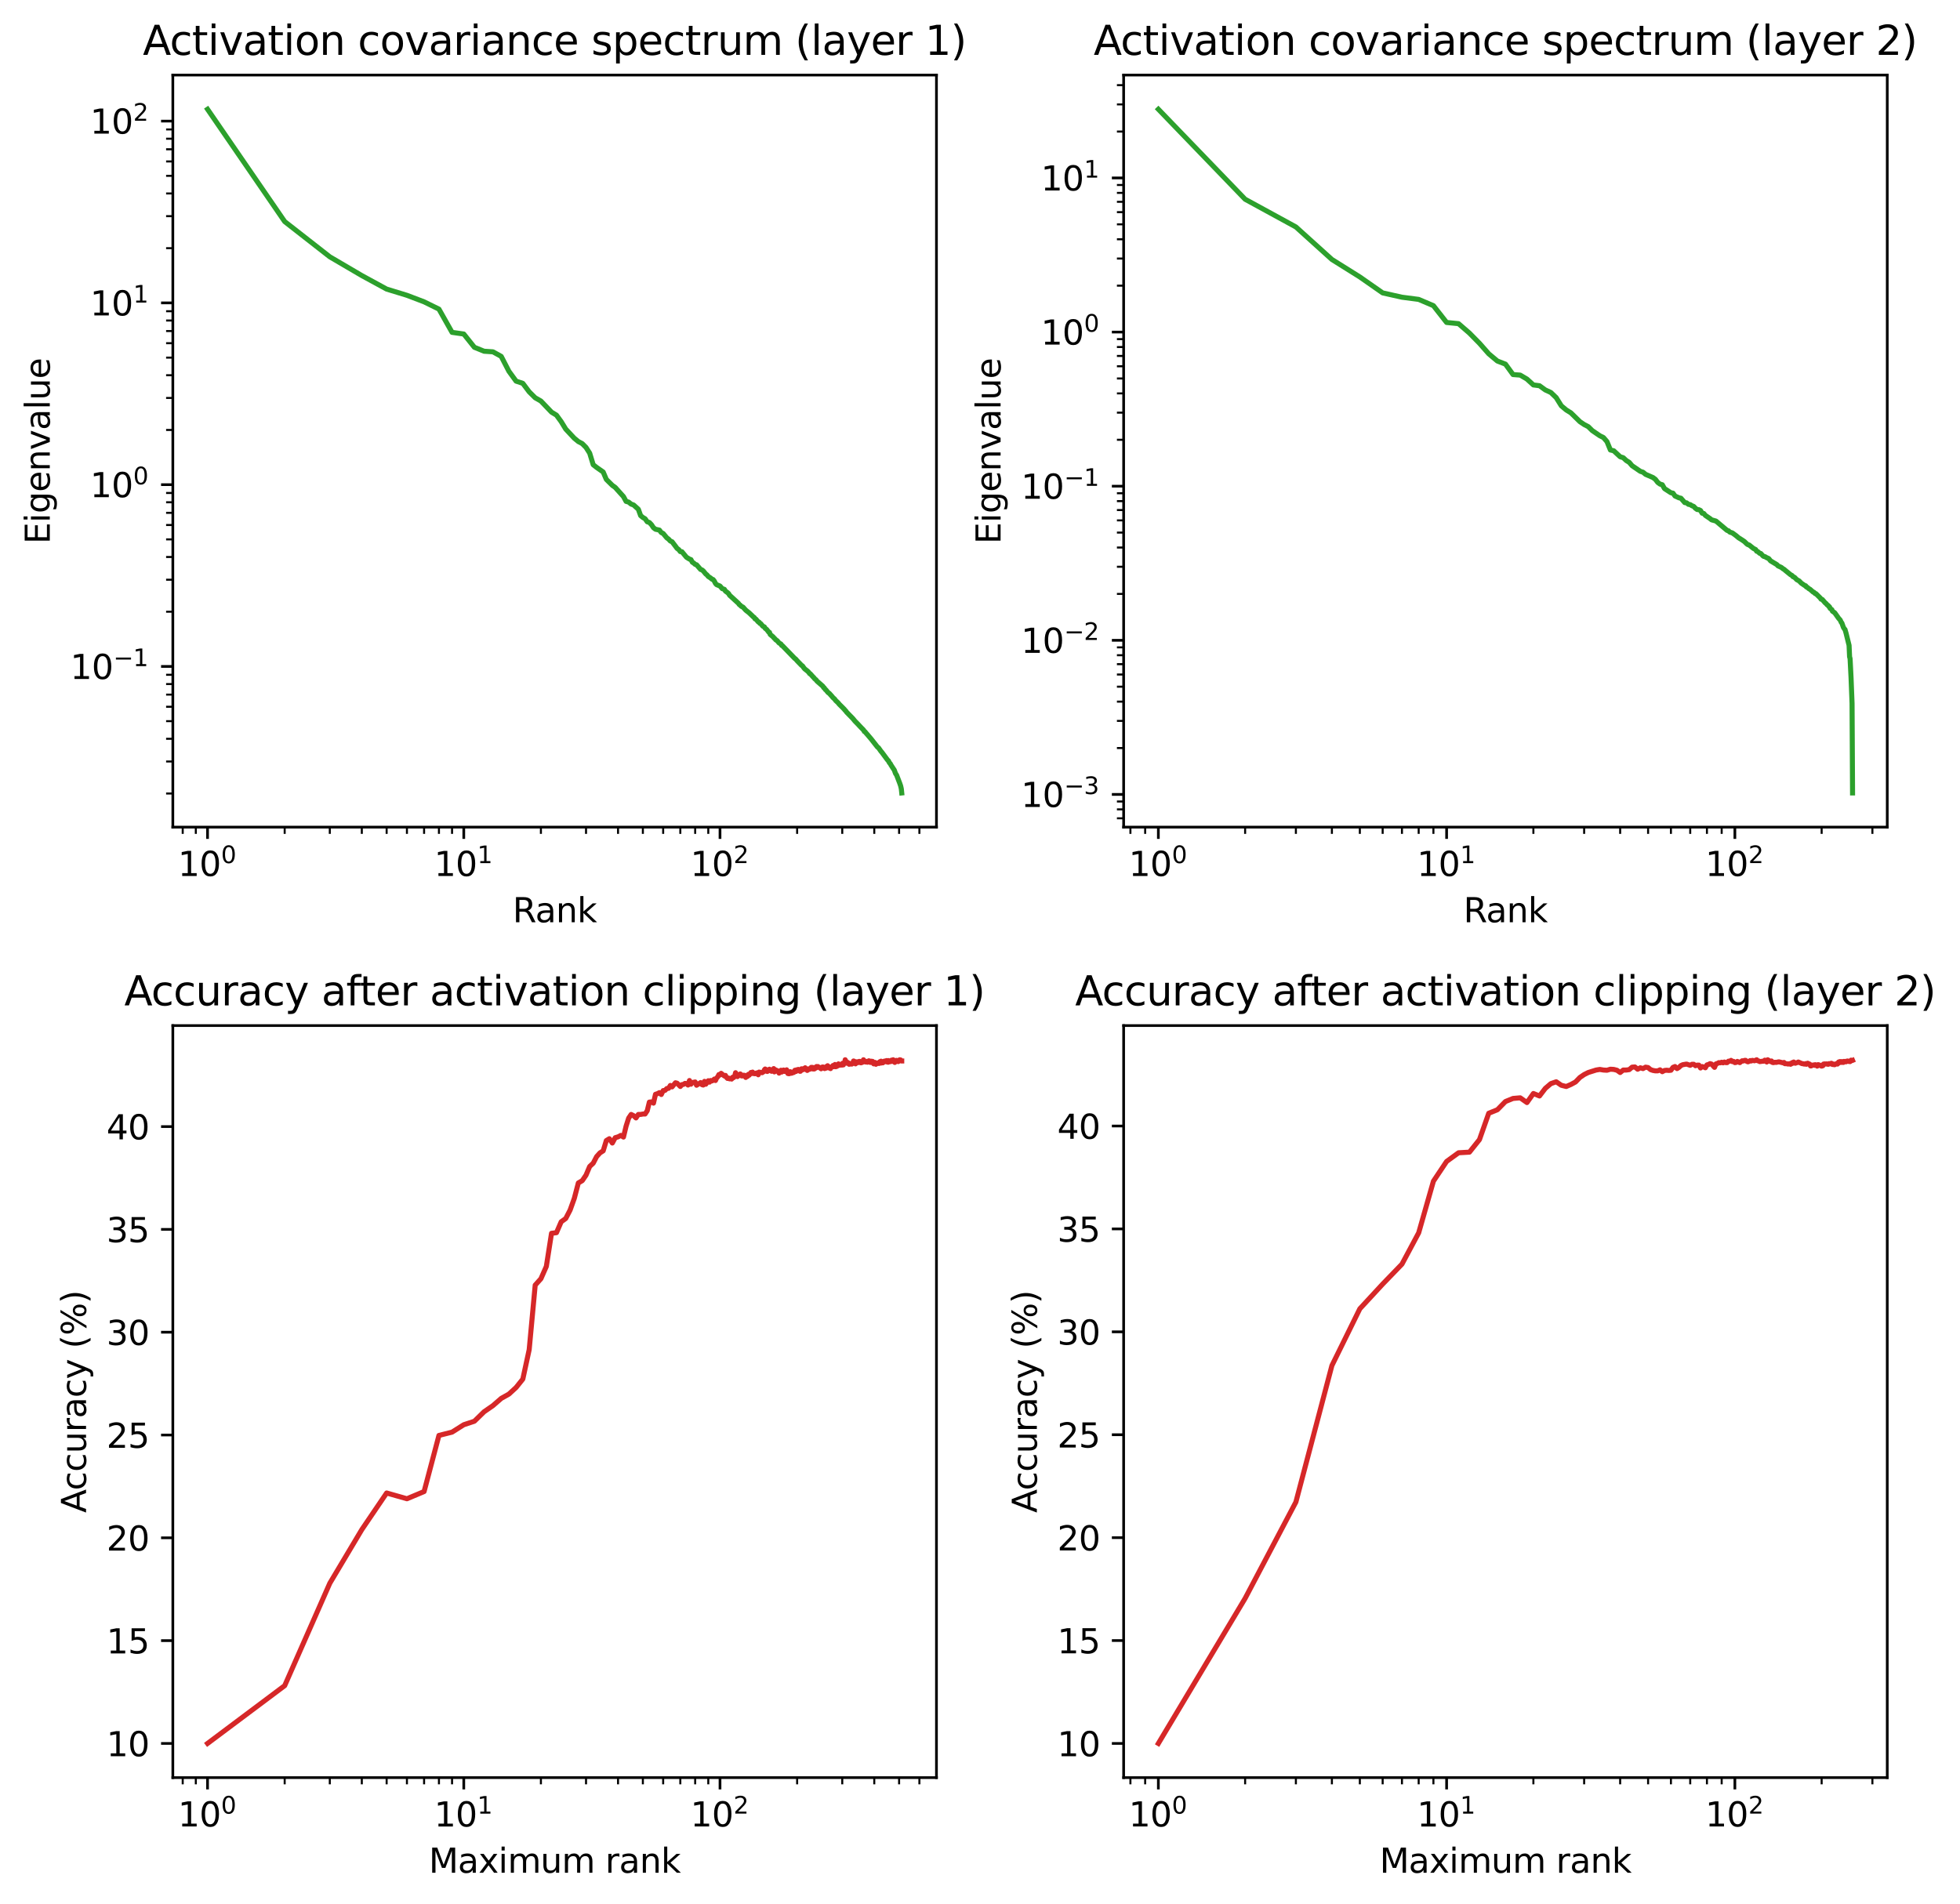 <?xml version="1.0" encoding="utf-8" standalone="no"?>
<!DOCTYPE svg PUBLIC "-//W3C//DTD SVG 1.1//EN"
  "http://www.w3.org/Graphics/SVG/1.1/DTD/svg11.dtd">
<svg xmlns:xlink="http://www.w3.org/1999/xlink" width="582.638pt" height="566.074pt" viewBox="0 0 582.638 566.074" xmlns="http://www.w3.org/2000/svg" version="1.1">
 <defs>
  <style type="text/css">*{stroke-linejoin: round; stroke-linecap: butt}</style>
 </defs>
 <g id="figure_1">
  <g id="patch_1">
   <path d="M 0 566.074 
L 582.638 566.074 
L 582.638 0 
L 0 0 
z
" style="fill: #ffffff"/>
  </g>
  <g id="axes_1">
   <g id="patch_2">
    <path d="M 51.378 245.918 
L 278.374 245.918 
L 278.374 22.318 
L 51.378 22.318 
z
" style="fill: #ffffff"/>
   </g>
   <g id="matplotlib.axis_1">
    <g id="xtick_1">
     <g id="line2d_1">
      <defs>
       <path id="mfb44231420" d="M 0 0 
L 0 3.5 
" style="stroke: #000000; stroke-width: 0.8"/>
      </defs>
      <g>
       <use xlink:href="#mfb44231420" x="61.696" y="245.918" style="stroke: #000000; stroke-width: 0.8"/>
      </g>
     </g>
     <g id="text_1">
      <!-- $\mathdefault{10^{0}}$ -->
      <g transform="translate(52.896 260.517) scale(0.1 -0.1)">
       <defs>
        <path id="DejaVuSans-31" d="M 794 531 
L 1825 531 
L 1825 4091 
L 703 3866 
L 703 4441 
L 1819 4666 
L 2450 4666 
L 2450 531 
L 3481 531 
L 3481 0 
L 794 0 
L 794 531 
z
" transform="scale(0.016)"/>
        <path id="DejaVuSans-30" d="M 2034 4250 
Q 1547 4250 1301 3770 
Q 1056 3291 1056 2328 
Q 1056 1369 1301 889 
Q 1547 409 2034 409 
Q 2525 409 2770 889 
Q 3016 1369 3016 2328 
Q 3016 3291 2770 3770 
Q 2525 4250 2034 4250 
z
M 2034 4750 
Q 2819 4750 3233 4129 
Q 3647 3509 3647 2328 
Q 3647 1150 3233 529 
Q 2819 -91 2034 -91 
Q 1250 -91 836 529 
Q 422 1150 422 2328 
Q 422 3509 836 4129 
Q 1250 4750 2034 4750 
z
" transform="scale(0.016)"/>
       </defs>
       <use xlink:href="#DejaVuSans-31" transform="translate(0 0.766)"/>
       <use xlink:href="#DejaVuSans-30" transform="translate(63.623 0.766)"/>
       <use xlink:href="#DejaVuSans-30" transform="translate(128.203 39.047) scale(0.7)"/>
      </g>
     </g>
    </g>
    <g id="xtick_2">
     <g id="line2d_2">
      <g>
       <use xlink:href="#mfb44231420" x="137.864" y="245.918" style="stroke: #000000; stroke-width: 0.8"/>
      </g>
     </g>
     <g id="text_2">
      <!-- $\mathdefault{10^{1}}$ -->
      <g transform="translate(129.064 260.517) scale(0.1 -0.1)">
       <use xlink:href="#DejaVuSans-31" transform="translate(0 0.684)"/>
       <use xlink:href="#DejaVuSans-30" transform="translate(63.623 0.684)"/>
       <use xlink:href="#DejaVuSans-31" transform="translate(128.203 38.966) scale(0.7)"/>
      </g>
     </g>
    </g>
    <g id="xtick_3">
     <g id="line2d_3">
      <g>
       <use xlink:href="#mfb44231420" x="214.032" y="245.918" style="stroke: #000000; stroke-width: 0.8"/>
      </g>
     </g>
     <g id="text_3">
      <!-- $\mathdefault{10^{2}}$ -->
      <g transform="translate(205.232 260.517) scale(0.1 -0.1)">
       <defs>
        <path id="DejaVuSans-32" d="M 1228 531 
L 3431 531 
L 3431 0 
L 469 0 
L 469 531 
Q 828 903 1448 1529 
Q 2069 2156 2228 2338 
Q 2531 2678 2651 2914 
Q 2772 3150 2772 3378 
Q 2772 3750 2511 3984 
Q 2250 4219 1831 4219 
Q 1534 4219 1204 4116 
Q 875 4013 500 3803 
L 500 4441 
Q 881 4594 1212 4672 
Q 1544 4750 1819 4750 
Q 2544 4750 2975 4387 
Q 3406 4025 3406 3419 
Q 3406 3131 3298 2873 
Q 3191 2616 2906 2266 
Q 2828 2175 2409 1742 
Q 1991 1309 1228 531 
z
" transform="scale(0.016)"/>
       </defs>
       <use xlink:href="#DejaVuSans-31" transform="translate(0 0.766)"/>
       <use xlink:href="#DejaVuSans-30" transform="translate(63.623 0.766)"/>
       <use xlink:href="#DejaVuSans-32" transform="translate(128.203 39.047) scale(0.7)"/>
      </g>
     </g>
    </g>
    <g id="xtick_4">
     <g id="line2d_4">
      <defs>
       <path id="mfd21c55206" d="M 0 0 
L 0 2 
" style="stroke: #000000; stroke-width: 0.6"/>
      </defs>
      <g>
       <use xlink:href="#mfd21c55206" x="54.315" y="245.918" style="stroke: #000000; stroke-width: 0.6"/>
      </g>
     </g>
    </g>
    <g id="xtick_5">
     <g id="line2d_5">
      <g>
       <use xlink:href="#mfd21c55206" x="58.211" y="245.918" style="stroke: #000000; stroke-width: 0.6"/>
      </g>
     </g>
    </g>
    <g id="xtick_6">
     <g id="line2d_6">
      <g>
       <use xlink:href="#mfd21c55206" x="84.625" y="245.918" style="stroke: #000000; stroke-width: 0.6"/>
      </g>
     </g>
    </g>
    <g id="xtick_7">
     <g id="line2d_7">
      <g>
       <use xlink:href="#mfd21c55206" x="98.037" y="245.918" style="stroke: #000000; stroke-width: 0.6"/>
      </g>
     </g>
    </g>
    <g id="xtick_8">
     <g id="line2d_8">
      <g>
       <use xlink:href="#mfd21c55206" x="107.554" y="245.918" style="stroke: #000000; stroke-width: 0.6"/>
      </g>
     </g>
    </g>
    <g id="xtick_9">
     <g id="line2d_9">
      <g>
       <use xlink:href="#mfd21c55206" x="114.935" y="245.918" style="stroke: #000000; stroke-width: 0.6"/>
      </g>
     </g>
    </g>
    <g id="xtick_10">
     <g id="line2d_10">
      <g>
       <use xlink:href="#mfd21c55206" x="120.966" y="245.918" style="stroke: #000000; stroke-width: 0.6"/>
      </g>
     </g>
    </g>
    <g id="xtick_11">
     <g id="line2d_11">
      <g>
       <use xlink:href="#mfd21c55206" x="126.066" y="245.918" style="stroke: #000000; stroke-width: 0.6"/>
      </g>
     </g>
    </g>
    <g id="xtick_12">
     <g id="line2d_12">
      <g>
       <use xlink:href="#mfd21c55206" x="130.483" y="245.918" style="stroke: #000000; stroke-width: 0.6"/>
      </g>
     </g>
    </g>
    <g id="xtick_13">
     <g id="line2d_13">
      <g>
       <use xlink:href="#mfd21c55206" x="134.379" y="245.918" style="stroke: #000000; stroke-width: 0.6"/>
      </g>
     </g>
    </g>
    <g id="xtick_14">
     <g id="line2d_14">
      <g>
       <use xlink:href="#mfd21c55206" x="160.793" y="245.918" style="stroke: #000000; stroke-width: 0.6"/>
      </g>
     </g>
    </g>
    <g id="xtick_15">
     <g id="line2d_15">
      <g>
       <use xlink:href="#mfd21c55206" x="174.206" y="245.918" style="stroke: #000000; stroke-width: 0.6"/>
      </g>
     </g>
    </g>
    <g id="xtick_16">
     <g id="line2d_16">
      <g>
       <use xlink:href="#mfd21c55206" x="183.722" y="245.918" style="stroke: #000000; stroke-width: 0.6"/>
      </g>
     </g>
    </g>
    <g id="xtick_17">
     <g id="line2d_17">
      <g>
       <use xlink:href="#mfd21c55206" x="191.103" y="245.918" style="stroke: #000000; stroke-width: 0.6"/>
      </g>
     </g>
    </g>
    <g id="xtick_18">
     <g id="line2d_18">
      <g>
       <use xlink:href="#mfd21c55206" x="197.134" y="245.918" style="stroke: #000000; stroke-width: 0.6"/>
      </g>
     </g>
    </g>
    <g id="xtick_19">
     <g id="line2d_19">
      <g>
       <use xlink:href="#mfd21c55206" x="202.234" y="245.918" style="stroke: #000000; stroke-width: 0.6"/>
      </g>
     </g>
    </g>
    <g id="xtick_20">
     <g id="line2d_20">
      <g>
       <use xlink:href="#mfd21c55206" x="206.651" y="245.918" style="stroke: #000000; stroke-width: 0.6"/>
      </g>
     </g>
    </g>
    <g id="xtick_21">
     <g id="line2d_21">
      <g>
       <use xlink:href="#mfd21c55206" x="210.547" y="245.918" style="stroke: #000000; stroke-width: 0.6"/>
      </g>
     </g>
    </g>
    <g id="xtick_22">
     <g id="line2d_22">
      <g>
       <use xlink:href="#mfd21c55206" x="236.961" y="245.918" style="stroke: #000000; stroke-width: 0.6"/>
      </g>
     </g>
    </g>
    <g id="xtick_23">
     <g id="line2d_23">
      <g>
       <use xlink:href="#mfd21c55206" x="250.374" y="245.918" style="stroke: #000000; stroke-width: 0.6"/>
      </g>
     </g>
    </g>
    <g id="xtick_24">
     <g id="line2d_24">
      <g>
       <use xlink:href="#mfd21c55206" x="259.89" y="245.918" style="stroke: #000000; stroke-width: 0.6"/>
      </g>
     </g>
    </g>
    <g id="xtick_25">
     <g id="line2d_25">
      <g>
       <use xlink:href="#mfd21c55206" x="267.271" y="245.918" style="stroke: #000000; stroke-width: 0.6"/>
      </g>
     </g>
    </g>
    <g id="xtick_26">
     <g id="line2d_26">
      <g>
       <use xlink:href="#mfd21c55206" x="273.302" y="245.918" style="stroke: #000000; stroke-width: 0.6"/>
      </g>
     </g>
    </g>
    <g id="text_4">
     <!-- Rank -->
     <g transform="translate(152.386 274.195) scale(0.1 -0.1)">
      <defs>
       <path id="DejaVuSans-52" d="M 2841 2188 
Q 3044 2119 3236 1894 
Q 3428 1669 3622 1275 
L 4263 0 
L 3584 0 
L 2988 1197 
Q 2756 1666 2539 1819 
Q 2322 1972 1947 1972 
L 1259 1972 
L 1259 0 
L 628 0 
L 628 4666 
L 2053 4666 
Q 2853 4666 3247 4331 
Q 3641 3997 3641 3322 
Q 3641 2881 3436 2590 
Q 3231 2300 2841 2188 
z
M 1259 4147 
L 1259 2491 
L 2053 2491 
Q 2509 2491 2742 2702 
Q 2975 2913 2975 3322 
Q 2975 3731 2742 3939 
Q 2509 4147 2053 4147 
L 1259 4147 
z
" transform="scale(0.016)"/>
       <path id="DejaVuSans-61" d="M 2194 1759 
Q 1497 1759 1228 1600 
Q 959 1441 959 1056 
Q 959 750 1161 570 
Q 1363 391 1709 391 
Q 2188 391 2477 730 
Q 2766 1069 2766 1631 
L 2766 1759 
L 2194 1759 
z
M 3341 1997 
L 3341 0 
L 2766 0 
L 2766 531 
Q 2569 213 2275 61 
Q 1981 -91 1556 -91 
Q 1019 -91 701 211 
Q 384 513 384 1019 
Q 384 1609 779 1909 
Q 1175 2209 1959 2209 
L 2766 2209 
L 2766 2266 
Q 2766 2663 2505 2880 
Q 2244 3097 1772 3097 
Q 1472 3097 1187 3025 
Q 903 2953 641 2809 
L 641 3341 
Q 956 3463 1253 3523 
Q 1550 3584 1831 3584 
Q 2591 3584 2966 3190 
Q 3341 2797 3341 1997 
z
" transform="scale(0.016)"/>
       <path id="DejaVuSans-6e" d="M 3513 2113 
L 3513 0 
L 2938 0 
L 2938 2094 
Q 2938 2591 2744 2837 
Q 2550 3084 2163 3084 
Q 1697 3084 1428 2787 
Q 1159 2491 1159 1978 
L 1159 0 
L 581 0 
L 581 3500 
L 1159 3500 
L 1159 2956 
Q 1366 3272 1645 3428 
Q 1925 3584 2291 3584 
Q 2894 3584 3203 3211 
Q 3513 2838 3513 2113 
z
" transform="scale(0.016)"/>
       <path id="DejaVuSans-6b" d="M 581 4863 
L 1159 4863 
L 1159 1991 
L 2875 3500 
L 3609 3500 
L 1753 1863 
L 3688 0 
L 2938 0 
L 1159 1709 
L 1159 0 
L 581 0 
L 581 4863 
z
" transform="scale(0.016)"/>
      </defs>
      <use xlink:href="#DejaVuSans-52"/>
      <use xlink:href="#DejaVuSans-61" x="67.232"/>
      <use xlink:href="#DejaVuSans-6e" x="128.512"/>
      <use xlink:href="#DejaVuSans-6b" x="191.891"/>
     </g>
    </g>
   </g>
   <g id="matplotlib.axis_2">
    <g id="ytick_1">
     <g id="line2d_27">
      <defs>
       <path id="me87159591f" d="M 0 0 
L -3.5 0 
" style="stroke: #000000; stroke-width: 0.8"/>
      </defs>
      <g>
       <use xlink:href="#me87159591f" x="51.378" y="198.144" style="stroke: #000000; stroke-width: 0.8"/>
      </g>
     </g>
     <g id="text_5">
      <!-- $\mathdefault{10^{-1}}$ -->
      <g transform="translate(20.878 201.943) scale(0.1 -0.1)">
       <defs>
        <path id="DejaVuSans-2212" d="M 678 2272 
L 4684 2272 
L 4684 1741 
L 678 1741 
L 678 2272 
z
" transform="scale(0.016)"/>
       </defs>
       <use xlink:href="#DejaVuSans-31" transform="translate(0 0.684)"/>
       <use xlink:href="#DejaVuSans-30" transform="translate(63.623 0.684)"/>
       <use xlink:href="#DejaVuSans-2212" transform="translate(128.203 38.966) scale(0.7)"/>
       <use xlink:href="#DejaVuSans-31" transform="translate(186.855 38.966) scale(0.7)"/>
      </g>
     </g>
    </g>
    <g id="ytick_2">
     <g id="line2d_28">
      <g>
       <use xlink:href="#me87159591f" x="51.378" y="144.099" style="stroke: #000000; stroke-width: 0.8"/>
      </g>
     </g>
     <g id="text_6">
      <!-- $\mathdefault{10^{0}}$ -->
      <g transform="translate(26.778 147.898) scale(0.1 -0.1)">
       <use xlink:href="#DejaVuSans-31" transform="translate(0 0.766)"/>
       <use xlink:href="#DejaVuSans-30" transform="translate(63.623 0.766)"/>
       <use xlink:href="#DejaVuSans-30" transform="translate(128.203 39.047) scale(0.7)"/>
      </g>
     </g>
    </g>
    <g id="ytick_3">
     <g id="line2d_29">
      <g>
       <use xlink:href="#me87159591f" x="51.378" y="90.055" style="stroke: #000000; stroke-width: 0.8"/>
      </g>
     </g>
     <g id="text_7">
      <!-- $\mathdefault{10^{1}}$ -->
      <g transform="translate(26.778 93.854) scale(0.1 -0.1)">
       <use xlink:href="#DejaVuSans-31" transform="translate(0 0.684)"/>
       <use xlink:href="#DejaVuSans-30" transform="translate(63.623 0.684)"/>
       <use xlink:href="#DejaVuSans-31" transform="translate(128.203 38.966) scale(0.7)"/>
      </g>
     </g>
    </g>
    <g id="ytick_4">
     <g id="line2d_30">
      <g>
       <use xlink:href="#me87159591f" x="51.378" y="36.01" style="stroke: #000000; stroke-width: 0.8"/>
      </g>
     </g>
     <g id="text_8">
      <!-- $\mathdefault{10^{2}}$ -->
      <g transform="translate(26.778 39.809) scale(0.1 -0.1)">
       <use xlink:href="#DejaVuSans-31" transform="translate(0 0.766)"/>
       <use xlink:href="#DejaVuSans-30" transform="translate(63.623 0.766)"/>
       <use xlink:href="#DejaVuSans-32" transform="translate(128.203 39.047) scale(0.7)"/>
      </g>
     </g>
    </g>
    <g id="ytick_5">
     <g id="line2d_31">
      <defs>
       <path id="m31b220c796" d="M 0 0 
L -2 0 
" style="stroke: #000000; stroke-width: 0.6"/>
      </defs>
      <g>
       <use xlink:href="#m31b220c796" x="51.378" y="235.92" style="stroke: #000000; stroke-width: 0.6"/>
      </g>
     </g>
    </g>
    <g id="ytick_6">
     <g id="line2d_32">
      <g>
       <use xlink:href="#m31b220c796" x="51.378" y="226.403" style="stroke: #000000; stroke-width: 0.6"/>
      </g>
     </g>
    </g>
    <g id="ytick_7">
     <g id="line2d_33">
      <g>
       <use xlink:href="#m31b220c796" x="51.378" y="219.65" style="stroke: #000000; stroke-width: 0.6"/>
      </g>
     </g>
    </g>
    <g id="ytick_8">
     <g id="line2d_34">
      <g>
       <use xlink:href="#m31b220c796" x="51.378" y="214.413" style="stroke: #000000; stroke-width: 0.6"/>
      </g>
     </g>
    </g>
    <g id="ytick_9">
     <g id="line2d_35">
      <g>
       <use xlink:href="#m31b220c796" x="51.378" y="210.134" style="stroke: #000000; stroke-width: 0.6"/>
      </g>
     </g>
    </g>
    <g id="ytick_10">
     <g id="line2d_36">
      <g>
       <use xlink:href="#m31b220c796" x="51.378" y="206.516" style="stroke: #000000; stroke-width: 0.6"/>
      </g>
     </g>
    </g>
    <g id="ytick_11">
     <g id="line2d_37">
      <g>
       <use xlink:href="#m31b220c796" x="51.378" y="203.381" style="stroke: #000000; stroke-width: 0.6"/>
      </g>
     </g>
    </g>
    <g id="ytick_12">
     <g id="line2d_38">
      <g>
       <use xlink:href="#m31b220c796" x="51.378" y="200.617" style="stroke: #000000; stroke-width: 0.6"/>
      </g>
     </g>
    </g>
    <g id="ytick_13">
     <g id="line2d_39">
      <g>
       <use xlink:href="#m31b220c796" x="51.378" y="181.875" style="stroke: #000000; stroke-width: 0.6"/>
      </g>
     </g>
    </g>
    <g id="ytick_14">
     <g id="line2d_40">
      <g>
       <use xlink:href="#m31b220c796" x="51.378" y="172.358" style="stroke: #000000; stroke-width: 0.6"/>
      </g>
     </g>
    </g>
    <g id="ytick_15">
     <g id="line2d_41">
      <g>
       <use xlink:href="#m31b220c796" x="51.378" y="165.606" style="stroke: #000000; stroke-width: 0.6"/>
      </g>
     </g>
    </g>
    <g id="ytick_16">
     <g id="line2d_42">
      <g>
       <use xlink:href="#m31b220c796" x="51.378" y="160.368" style="stroke: #000000; stroke-width: 0.6"/>
      </g>
     </g>
    </g>
    <g id="ytick_17">
     <g id="line2d_43">
      <g>
       <use xlink:href="#m31b220c796" x="51.378" y="156.089" style="stroke: #000000; stroke-width: 0.6"/>
      </g>
     </g>
    </g>
    <g id="ytick_18">
     <g id="line2d_44">
      <g>
       <use xlink:href="#m31b220c796" x="51.378" y="152.471" style="stroke: #000000; stroke-width: 0.6"/>
      </g>
     </g>
    </g>
    <g id="ytick_19">
     <g id="line2d_45">
      <g>
       <use xlink:href="#m31b220c796" x="51.378" y="149.337" style="stroke: #000000; stroke-width: 0.6"/>
      </g>
     </g>
    </g>
    <g id="ytick_20">
     <g id="line2d_46">
      <g>
       <use xlink:href="#m31b220c796" x="51.378" y="146.572" style="stroke: #000000; stroke-width: 0.6"/>
      </g>
     </g>
    </g>
    <g id="ytick_21">
     <g id="line2d_47">
      <g>
       <use xlink:href="#m31b220c796" x="51.378" y="127.83" style="stroke: #000000; stroke-width: 0.6"/>
      </g>
     </g>
    </g>
    <g id="ytick_22">
     <g id="line2d_48">
      <g>
       <use xlink:href="#m31b220c796" x="51.378" y="118.313" style="stroke: #000000; stroke-width: 0.6"/>
      </g>
     </g>
    </g>
    <g id="ytick_23">
     <g id="line2d_49">
      <g>
       <use xlink:href="#m31b220c796" x="51.378" y="111.561" style="stroke: #000000; stroke-width: 0.6"/>
      </g>
     </g>
    </g>
    <g id="ytick_24">
     <g id="line2d_50">
      <g>
       <use xlink:href="#m31b220c796" x="51.378" y="106.324" style="stroke: #000000; stroke-width: 0.6"/>
      </g>
     </g>
    </g>
    <g id="ytick_25">
     <g id="line2d_51">
      <g>
       <use xlink:href="#m31b220c796" x="51.378" y="102.044" style="stroke: #000000; stroke-width: 0.6"/>
      </g>
     </g>
    </g>
    <g id="ytick_26">
     <g id="line2d_52">
      <g>
       <use xlink:href="#m31b220c796" x="51.378" y="98.426" style="stroke: #000000; stroke-width: 0.6"/>
      </g>
     </g>
    </g>
    <g id="ytick_27">
     <g id="line2d_53">
      <g>
       <use xlink:href="#m31b220c796" x="51.378" y="95.292" style="stroke: #000000; stroke-width: 0.6"/>
      </g>
     </g>
    </g>
    <g id="ytick_28">
     <g id="line2d_54">
      <g>
       <use xlink:href="#m31b220c796" x="51.378" y="92.527" style="stroke: #000000; stroke-width: 0.6"/>
      </g>
     </g>
    </g>
    <g id="ytick_29">
     <g id="line2d_55">
      <g>
       <use xlink:href="#m31b220c796" x="51.378" y="73.785" style="stroke: #000000; stroke-width: 0.6"/>
      </g>
     </g>
    </g>
    <g id="ytick_30">
     <g id="line2d_56">
      <g>
       <use xlink:href="#m31b220c796" x="51.378" y="64.269" style="stroke: #000000; stroke-width: 0.6"/>
      </g>
     </g>
    </g>
    <g id="ytick_31">
     <g id="line2d_57">
      <g>
       <use xlink:href="#m31b220c796" x="51.378" y="57.516" style="stroke: #000000; stroke-width: 0.6"/>
      </g>
     </g>
    </g>
    <g id="ytick_32">
     <g id="line2d_58">
      <g>
       <use xlink:href="#m31b220c796" x="51.378" y="52.279" style="stroke: #000000; stroke-width: 0.6"/>
      </g>
     </g>
    </g>
    <g id="ytick_33">
     <g id="line2d_59">
      <g>
       <use xlink:href="#m31b220c796" x="51.378" y="48" style="stroke: #000000; stroke-width: 0.6"/>
      </g>
     </g>
    </g>
    <g id="ytick_34">
     <g id="line2d_60">
      <g>
       <use xlink:href="#m31b220c796" x="51.378" y="44.381" style="stroke: #000000; stroke-width: 0.6"/>
      </g>
     </g>
    </g>
    <g id="ytick_35">
     <g id="line2d_61">
      <g>
       <use xlink:href="#m31b220c796" x="51.378" y="41.247" style="stroke: #000000; stroke-width: 0.6"/>
      </g>
     </g>
    </g>
    <g id="ytick_36">
     <g id="line2d_62">
      <g>
       <use xlink:href="#m31b220c796" x="51.378" y="38.483" style="stroke: #000000; stroke-width: 0.6"/>
      </g>
     </g>
    </g>
    <g id="text_9">
     <!-- Eigenvalue -->
     <g transform="translate(14.798 161.744) rotate(-90) scale(0.1 -0.1)">
      <defs>
       <path id="DejaVuSans-45" d="M 628 4666 
L 3578 4666 
L 3578 4134 
L 1259 4134 
L 1259 2753 
L 3481 2753 
L 3481 2222 
L 1259 2222 
L 1259 531 
L 3634 531 
L 3634 0 
L 628 0 
L 628 4666 
z
" transform="scale(0.016)"/>
       <path id="DejaVuSans-69" d="M 603 3500 
L 1178 3500 
L 1178 0 
L 603 0 
L 603 3500 
z
M 603 4863 
L 1178 4863 
L 1178 4134 
L 603 4134 
L 603 4863 
z
" transform="scale(0.016)"/>
       <path id="DejaVuSans-67" d="M 2906 1791 
Q 2906 2416 2648 2759 
Q 2391 3103 1925 3103 
Q 1463 3103 1205 2759 
Q 947 2416 947 1791 
Q 947 1169 1205 825 
Q 1463 481 1925 481 
Q 2391 481 2648 825 
Q 2906 1169 2906 1791 
z
M 3481 434 
Q 3481 -459 3084 -895 
Q 2688 -1331 1869 -1331 
Q 1566 -1331 1297 -1286 
Q 1028 -1241 775 -1147 
L 775 -588 
Q 1028 -725 1275 -790 
Q 1522 -856 1778 -856 
Q 2344 -856 2625 -561 
Q 2906 -266 2906 331 
L 2906 616 
Q 2728 306 2450 153 
Q 2172 0 1784 0 
Q 1141 0 747 490 
Q 353 981 353 1791 
Q 353 2603 747 3093 
Q 1141 3584 1784 3584 
Q 2172 3584 2450 3431 
Q 2728 3278 2906 2969 
L 2906 3500 
L 3481 3500 
L 3481 434 
z
" transform="scale(0.016)"/>
       <path id="DejaVuSans-65" d="M 3597 1894 
L 3597 1613 
L 953 1613 
Q 991 1019 1311 708 
Q 1631 397 2203 397 
Q 2534 397 2845 478 
Q 3156 559 3463 722 
L 3463 178 
Q 3153 47 2828 -22 
Q 2503 -91 2169 -91 
Q 1331 -91 842 396 
Q 353 884 353 1716 
Q 353 2575 817 3079 
Q 1281 3584 2069 3584 
Q 2775 3584 3186 3129 
Q 3597 2675 3597 1894 
z
M 3022 2063 
Q 3016 2534 2758 2815 
Q 2500 3097 2075 3097 
Q 1594 3097 1305 2825 
Q 1016 2553 972 2059 
L 3022 2063 
z
" transform="scale(0.016)"/>
       <path id="DejaVuSans-76" d="M 191 3500 
L 800 3500 
L 1894 563 
L 2988 3500 
L 3597 3500 
L 2284 0 
L 1503 0 
L 191 3500 
z
" transform="scale(0.016)"/>
       <path id="DejaVuSans-6c" d="M 603 4863 
L 1178 4863 
L 1178 0 
L 603 0 
L 603 4863 
z
" transform="scale(0.016)"/>
       <path id="DejaVuSans-75" d="M 544 1381 
L 544 3500 
L 1119 3500 
L 1119 1403 
Q 1119 906 1312 657 
Q 1506 409 1894 409 
Q 2359 409 2629 706 
Q 2900 1003 2900 1516 
L 2900 3500 
L 3475 3500 
L 3475 0 
L 2900 0 
L 2900 538 
Q 2691 219 2414 64 
Q 2138 -91 1772 -91 
Q 1169 -91 856 284 
Q 544 659 544 1381 
z
M 1991 3584 
L 1991 3584 
z
" transform="scale(0.016)"/>
      </defs>
      <use xlink:href="#DejaVuSans-45"/>
      <use xlink:href="#DejaVuSans-69" x="63.184"/>
      <use xlink:href="#DejaVuSans-67" x="90.967"/>
      <use xlink:href="#DejaVuSans-65" x="154.443"/>
      <use xlink:href="#DejaVuSans-6e" x="215.967"/>
      <use xlink:href="#DejaVuSans-76" x="279.346"/>
      <use xlink:href="#DejaVuSans-61" x="338.525"/>
      <use xlink:href="#DejaVuSans-6c" x="399.805"/>
      <use xlink:href="#DejaVuSans-75" x="427.588"/>
      <use xlink:href="#DejaVuSans-65" x="490.967"/>
     </g>
    </g>
   </g>
   <g id="line2d_63">
    <path d="M 61.696 32.482 
L 84.625 65.874 
L 98.037 76.355 
L 107.554 81.934 
L 114.935 85.955 
L 120.966 87.798 
L 126.066 89.739 
L 130.483 91.909 
L 134.379 98.815 
L 137.864 99.311 
L 141.017 103.255 
L 143.895 104.426 
L 146.543 104.603 
L 148.994 105.961 
L 151.277 110.38 
L 153.412 113.315 
L 155.417 113.981 
L 157.308 116.496 
L 159.096 118.266 
L 160.793 119.235 
L 163.946 122.535 
L 165.416 123.428 
L 166.824 125.367 
L 168.174 127.576 
L 170.72 130.299 
L 171.923 131.284 
L 173.084 131.902 
L 174.206 133.033 
L 175.29 134.73 
L 176.34 138.169 
L 177.358 138.974 
L 179.305 140.336 
L 180.237 142.534 
L 182.025 144.306 
L 182.884 144.921 
L 185.336 147.642 
L 186.114 149.067 
L 186.875 149.281 
L 187.618 149.882 
L 188.345 150.134 
L 189.753 151.402 
L 190.435 153.294 
L 191.103 153.856 
L 191.758 154.226 
L 192.401 155.129 
L 193.031 155.345 
L 193.649 155.987 
L 194.256 156.892 
L 194.852 157.352 
L 196.013 157.602 
L 196.578 158.34 
L 197.134 158.606 
L 198.219 159.908 
L 198.748 160.292 
L 199.269 160.862 
L 199.782 161.067 
L 200.785 162.386 
L 201.275 163.047 
L 201.758 163.391 
L 202.234 163.999 
L 202.703 164.035 
L 204.072 165.685 
L 204.954 166.236 
L 205.386 166.372 
L 205.813 167.162 
L 206.235 167.412 
L 206.651 167.808 
L 207.062 167.919 
L 208.265 169.306 
L 208.656 169.435 
L 209.043 169.736 
L 209.804 170.651 
L 210.177 170.941 
L 210.547 171.402 
L 211.274 171.871 
L 211.632 172.206 
L 211.985 172.303 
L 212.335 172.762 
L 212.682 173.448 
L 213.025 173.833 
L 214.032 174.24 
L 214.687 175.011 
L 215.33 175.214 
L 215.646 175.744 
L 216.27 176.193 
L 216.578 176.469 
L 216.883 176.979 
L 219.507 179.376 
L 219.786 179.779 
L 220.063 179.93 
L 220.338 180.26 
L 220.88 180.512 
L 221.677 181.404 
L 222.711 182.225 
L 223.959 183.422 
L 224.204 183.57 
L 224.446 184.004 
L 224.686 184.062 
L 225.398 184.895 
L 225.632 184.957 
L 225.864 185.32 
L 226.094 185.372 
L 226.776 186.188 
L 227.223 186.383 
L 227.445 186.805 
L 227.883 187.122 
L 228.315 187.663 
L 228.529 187.959 
L 228.742 188.01 
L 228.953 188.625 
L 229.786 189.319 
L 230.194 189.786 
L 230.396 189.943 
L 230.597 190.242 
L 230.996 190.457 
L 231.585 191.162 
L 232.164 191.492 
L 232.354 191.891 
L 232.544 191.935 
L 236.293 195.807 
L 236.461 195.88 
L 236.961 196.459 
L 238.258 197.8 
L 238.575 198.012 
L 238.889 198.472 
L 239.199 198.857 
L 239.963 199.461 
L 240.264 199.732 
L 240.562 200.099 
L 240.71 200.307 
L 240.857 200.32 
L 241.728 201.295 
L 241.871 201.402 
L 242.155 201.782 
L 242.576 202.126 
L 242.854 202.491 
L 243.13 202.74 
L 243.539 203.096 
L 244.606 204.033 
L 244.868 204.463 
L 244.998 204.492 
L 245.384 205.056 
L 245.512 205.104 
L 246.145 205.888 
L 246.519 206.15 
L 247.254 206.966 
L 247.615 207.408 
L 248.091 207.828 
L 248.444 208.308 
L 248.677 208.513 
L 249.138 208.951 
L 249.479 209.377 
L 250.593 210.479 
L 250.812 210.718 
L 250.92 210.789 
L 251.137 211.112 
L 251.351 211.289 
L 251.671 211.739 
L 253.526 213.64 
L 254.122 214.373 
L 255.093 215.361 
L 255.378 215.681 
L 256.22 216.564 
L 256.313 216.622 
L 256.496 216.865 
L 256.679 217.01 
L 256.951 217.503 
L 257.132 217.547 
L 257.4 217.881 
L 257.578 218.105 
L 257.755 218.287 
L 258.967 219.718 
L 260.787 222.04 
L 260.948 222.194 
L 261.108 222.275 
L 261.895 223.388 
L 262.128 223.638 
L 263.712 225.784 
L 264.006 226.145 
L 264.079 226.172 
L 264.369 226.75 
L 264.657 227.065 
L 264.871 227.48 
L 265.575 228.559 
L 265.852 228.981 
L 266.195 229.941 
L 266.535 230.464 
L 267.469 232.898 
L 267.731 233.668 
L 267.926 234.517 
L 268.056 235.754 
L 268.056 235.754 
" clip-path="url(#p61fb8ecd8b)" style="fill: none; stroke: #2ca02c; stroke-width: 1.5; stroke-linecap: square"/>
   </g>
   <g id="patch_3">
    <path d="M 51.378 245.918 
L 51.378 22.318 
" style="fill: none; stroke: #000000; stroke-width: 0.8; stroke-linejoin: miter; stroke-linecap: square"/>
   </g>
   <g id="patch_4">
    <path d="M 278.374 245.918 
L 278.374 22.318 
" style="fill: none; stroke: #000000; stroke-width: 0.8; stroke-linejoin: miter; stroke-linecap: square"/>
   </g>
   <g id="patch_5">
    <path d="M 51.378 245.918 
L 278.374 245.918 
" style="fill: none; stroke: #000000; stroke-width: 0.8; stroke-linejoin: miter; stroke-linecap: square"/>
   </g>
   <g id="patch_6">
    <path d="M 51.378 22.318 
L 278.374 22.318 
" style="fill: none; stroke: #000000; stroke-width: 0.8; stroke-linejoin: miter; stroke-linecap: square"/>
   </g>
   <g id="text_10">
    <!-- Activation covariance spectrum (layer 1) -->
    <g transform="translate(42.464 16.318) scale(0.12 -0.12)">
     <defs>
      <path id="DejaVuSans-41" d="M 2188 4044 
L 1331 1722 
L 3047 1722 
L 2188 4044 
z
M 1831 4666 
L 2547 4666 
L 4325 0 
L 3669 0 
L 3244 1197 
L 1141 1197 
L 716 0 
L 50 0 
L 1831 4666 
z
" transform="scale(0.016)"/>
      <path id="DejaVuSans-63" d="M 3122 3366 
L 3122 2828 
Q 2878 2963 2633 3030 
Q 2388 3097 2138 3097 
Q 1578 3097 1268 2742 
Q 959 2388 959 1747 
Q 959 1106 1268 751 
Q 1578 397 2138 397 
Q 2388 397 2633 464 
Q 2878 531 3122 666 
L 3122 134 
Q 2881 22 2623 -34 
Q 2366 -91 2075 -91 
Q 1284 -91 818 406 
Q 353 903 353 1747 
Q 353 2603 823 3093 
Q 1294 3584 2113 3584 
Q 2378 3584 2631 3529 
Q 2884 3475 3122 3366 
z
" transform="scale(0.016)"/>
      <path id="DejaVuSans-74" d="M 1172 4494 
L 1172 3500 
L 2356 3500 
L 2356 3053 
L 1172 3053 
L 1172 1153 
Q 1172 725 1289 603 
Q 1406 481 1766 481 
L 2356 481 
L 2356 0 
L 1766 0 
Q 1100 0 847 248 
Q 594 497 594 1153 
L 594 3053 
L 172 3053 
L 172 3500 
L 594 3500 
L 594 4494 
L 1172 4494 
z
" transform="scale(0.016)"/>
      <path id="DejaVuSans-6f" d="M 1959 3097 
Q 1497 3097 1228 2736 
Q 959 2375 959 1747 
Q 959 1119 1226 758 
Q 1494 397 1959 397 
Q 2419 397 2687 759 
Q 2956 1122 2956 1747 
Q 2956 2369 2687 2733 
Q 2419 3097 1959 3097 
z
M 1959 3584 
Q 2709 3584 3137 3096 
Q 3566 2609 3566 1747 
Q 3566 888 3137 398 
Q 2709 -91 1959 -91 
Q 1206 -91 779 398 
Q 353 888 353 1747 
Q 353 2609 779 3096 
Q 1206 3584 1959 3584 
z
" transform="scale(0.016)"/>
      <path id="DejaVuSans-20" transform="scale(0.016)"/>
      <path id="DejaVuSans-72" d="M 2631 2963 
Q 2534 3019 2420 3045 
Q 2306 3072 2169 3072 
Q 1681 3072 1420 2755 
Q 1159 2438 1159 1844 
L 1159 0 
L 581 0 
L 581 3500 
L 1159 3500 
L 1159 2956 
Q 1341 3275 1631 3429 
Q 1922 3584 2338 3584 
Q 2397 3584 2469 3576 
Q 2541 3569 2628 3553 
L 2631 2963 
z
" transform="scale(0.016)"/>
      <path id="DejaVuSans-73" d="M 2834 3397 
L 2834 2853 
Q 2591 2978 2328 3040 
Q 2066 3103 1784 3103 
Q 1356 3103 1142 2972 
Q 928 2841 928 2578 
Q 928 2378 1081 2264 
Q 1234 2150 1697 2047 
L 1894 2003 
Q 2506 1872 2764 1633 
Q 3022 1394 3022 966 
Q 3022 478 2636 193 
Q 2250 -91 1575 -91 
Q 1294 -91 989 -36 
Q 684 19 347 128 
L 347 722 
Q 666 556 975 473 
Q 1284 391 1588 391 
Q 1994 391 2212 530 
Q 2431 669 2431 922 
Q 2431 1156 2273 1281 
Q 2116 1406 1581 1522 
L 1381 1569 
Q 847 1681 609 1914 
Q 372 2147 372 2553 
Q 372 3047 722 3315 
Q 1072 3584 1716 3584 
Q 2034 3584 2315 3537 
Q 2597 3491 2834 3397 
z
" transform="scale(0.016)"/>
      <path id="DejaVuSans-70" d="M 1159 525 
L 1159 -1331 
L 581 -1331 
L 581 3500 
L 1159 3500 
L 1159 2969 
Q 1341 3281 1617 3432 
Q 1894 3584 2278 3584 
Q 2916 3584 3314 3078 
Q 3713 2572 3713 1747 
Q 3713 922 3314 415 
Q 2916 -91 2278 -91 
Q 1894 -91 1617 61 
Q 1341 213 1159 525 
z
M 3116 1747 
Q 3116 2381 2855 2742 
Q 2594 3103 2138 3103 
Q 1681 3103 1420 2742 
Q 1159 2381 1159 1747 
Q 1159 1113 1420 752 
Q 1681 391 2138 391 
Q 2594 391 2855 752 
Q 3116 1113 3116 1747 
z
" transform="scale(0.016)"/>
      <path id="DejaVuSans-6d" d="M 3328 2828 
Q 3544 3216 3844 3400 
Q 4144 3584 4550 3584 
Q 5097 3584 5394 3201 
Q 5691 2819 5691 2113 
L 5691 0 
L 5113 0 
L 5113 2094 
Q 5113 2597 4934 2840 
Q 4756 3084 4391 3084 
Q 3944 3084 3684 2787 
Q 3425 2491 3425 1978 
L 3425 0 
L 2847 0 
L 2847 2094 
Q 2847 2600 2669 2842 
Q 2491 3084 2119 3084 
Q 1678 3084 1418 2786 
Q 1159 2488 1159 1978 
L 1159 0 
L 581 0 
L 581 3500 
L 1159 3500 
L 1159 2956 
Q 1356 3278 1631 3431 
Q 1906 3584 2284 3584 
Q 2666 3584 2933 3390 
Q 3200 3197 3328 2828 
z
" transform="scale(0.016)"/>
      <path id="DejaVuSans-28" d="M 1984 4856 
Q 1566 4138 1362 3434 
Q 1159 2731 1159 2009 
Q 1159 1288 1364 580 
Q 1569 -128 1984 -844 
L 1484 -844 
Q 1016 -109 783 600 
Q 550 1309 550 2009 
Q 550 2706 781 3412 
Q 1013 4119 1484 4856 
L 1984 4856 
z
" transform="scale(0.016)"/>
      <path id="DejaVuSans-79" d="M 2059 -325 
Q 1816 -950 1584 -1140 
Q 1353 -1331 966 -1331 
L 506 -1331 
L 506 -850 
L 844 -850 
Q 1081 -850 1212 -737 
Q 1344 -625 1503 -206 
L 1606 56 
L 191 3500 
L 800 3500 
L 1894 763 
L 2988 3500 
L 3597 3500 
L 2059 -325 
z
" transform="scale(0.016)"/>
      <path id="DejaVuSans-29" d="M 513 4856 
L 1013 4856 
Q 1481 4119 1714 3412 
Q 1947 2706 1947 2009 
Q 1947 1309 1714 600 
Q 1481 -109 1013 -844 
L 513 -844 
Q 928 -128 1133 580 
Q 1338 1288 1338 2009 
Q 1338 2731 1133 3434 
Q 928 4138 513 4856 
z
" transform="scale(0.016)"/>
     </defs>
     <use xlink:href="#DejaVuSans-41"/>
     <use xlink:href="#DejaVuSans-63" x="66.658"/>
     <use xlink:href="#DejaVuSans-74" x="121.639"/>
     <use xlink:href="#DejaVuSans-69" x="160.848"/>
     <use xlink:href="#DejaVuSans-76" x="188.631"/>
     <use xlink:href="#DejaVuSans-61" x="247.811"/>
     <use xlink:href="#DejaVuSans-74" x="309.09"/>
     <use xlink:href="#DejaVuSans-69" x="348.299"/>
     <use xlink:href="#DejaVuSans-6f" x="376.082"/>
     <use xlink:href="#DejaVuSans-6e" x="437.264"/>
     <use xlink:href="#DejaVuSans-20" x="500.643"/>
     <use xlink:href="#DejaVuSans-63" x="532.43"/>
     <use xlink:href="#DejaVuSans-6f" x="587.41"/>
     <use xlink:href="#DejaVuSans-76" x="648.592"/>
     <use xlink:href="#DejaVuSans-61" x="707.771"/>
     <use xlink:href="#DejaVuSans-72" x="769.051"/>
     <use xlink:href="#DejaVuSans-69" x="810.164"/>
     <use xlink:href="#DejaVuSans-61" x="837.947"/>
     <use xlink:href="#DejaVuSans-6e" x="899.227"/>
     <use xlink:href="#DejaVuSans-63" x="962.605"/>
     <use xlink:href="#DejaVuSans-65" x="1017.586"/>
     <use xlink:href="#DejaVuSans-20" x="1079.109"/>
     <use xlink:href="#DejaVuSans-73" x="1110.896"/>
     <use xlink:href="#DejaVuSans-70" x="1162.996"/>
     <use xlink:href="#DejaVuSans-65" x="1226.473"/>
     <use xlink:href="#DejaVuSans-63" x="1287.996"/>
     <use xlink:href="#DejaVuSans-74" x="1342.977"/>
     <use xlink:href="#DejaVuSans-72" x="1382.186"/>
     <use xlink:href="#DejaVuSans-75" x="1423.299"/>
     <use xlink:href="#DejaVuSans-6d" x="1486.678"/>
     <use xlink:href="#DejaVuSans-20" x="1584.09"/>
     <use xlink:href="#DejaVuSans-28" x="1615.877"/>
     <use xlink:href="#DejaVuSans-6c" x="1654.891"/>
     <use xlink:href="#DejaVuSans-61" x="1682.674"/>
     <use xlink:href="#DejaVuSans-79" x="1743.953"/>
     <use xlink:href="#DejaVuSans-65" x="1803.133"/>
     <use xlink:href="#DejaVuSans-72" x="1864.656"/>
     <use xlink:href="#DejaVuSans-20" x="1905.77"/>
     <use xlink:href="#DejaVuSans-31" x="1937.557"/>
     <use xlink:href="#DejaVuSans-29" x="2001.18"/>
    </g>
   </g>
  </g>
  <g id="axes_2">
   <g id="patch_7">
    <path d="M 334.019 245.918 
L 561.015 245.918 
L 561.015 22.318 
L 334.019 22.318 
z
" style="fill: #ffffff"/>
   </g>
   <g id="matplotlib.axis_3">
    <g id="xtick_27">
     <g id="line2d_64">
      <g>
       <use xlink:href="#mfb44231420" x="344.337" y="245.918" style="stroke: #000000; stroke-width: 0.8"/>
      </g>
     </g>
     <g id="text_11">
      <!-- $\mathdefault{10^{0}}$ -->
      <g transform="translate(335.537 260.517) scale(0.1 -0.1)">
       <use xlink:href="#DejaVuSans-31" transform="translate(0 0.766)"/>
       <use xlink:href="#DejaVuSans-30" transform="translate(63.623 0.766)"/>
       <use xlink:href="#DejaVuSans-30" transform="translate(128.203 39.047) scale(0.7)"/>
      </g>
     </g>
    </g>
    <g id="xtick_28">
     <g id="line2d_65">
      <g>
       <use xlink:href="#mfb44231420" x="430.026" y="245.918" style="stroke: #000000; stroke-width: 0.8"/>
      </g>
     </g>
     <g id="text_12">
      <!-- $\mathdefault{10^{1}}$ -->
      <g transform="translate(421.226 260.517) scale(0.1 -0.1)">
       <use xlink:href="#DejaVuSans-31" transform="translate(0 0.684)"/>
       <use xlink:href="#DejaVuSans-30" transform="translate(63.623 0.684)"/>
       <use xlink:href="#DejaVuSans-31" transform="translate(128.203 38.966) scale(0.7)"/>
      </g>
     </g>
    </g>
    <g id="xtick_29">
     <g id="line2d_66">
      <g>
       <use xlink:href="#mfb44231420" x="515.715" y="245.918" style="stroke: #000000; stroke-width: 0.8"/>
      </g>
     </g>
     <g id="text_13">
      <!-- $\mathdefault{10^{2}}$ -->
      <g transform="translate(506.915 260.517) scale(0.1 -0.1)">
       <use xlink:href="#DejaVuSans-31" transform="translate(0 0.766)"/>
       <use xlink:href="#DejaVuSans-30" transform="translate(63.623 0.766)"/>
       <use xlink:href="#DejaVuSans-32" transform="translate(128.203 39.047) scale(0.7)"/>
      </g>
     </g>
    </g>
    <g id="xtick_30">
     <g id="line2d_67">
      <g>
       <use xlink:href="#mfd21c55206" x="336.033" y="245.918" style="stroke: #000000; stroke-width: 0.6"/>
      </g>
     </g>
    </g>
    <g id="xtick_31">
     <g id="line2d_68">
      <g>
       <use xlink:href="#mfd21c55206" x="340.416" y="245.918" style="stroke: #000000; stroke-width: 0.6"/>
      </g>
     </g>
    </g>
    <g id="xtick_32">
     <g id="line2d_69">
      <g>
       <use xlink:href="#mfd21c55206" x="370.132" y="245.918" style="stroke: #000000; stroke-width: 0.6"/>
      </g>
     </g>
    </g>
    <g id="xtick_33">
     <g id="line2d_70">
      <g>
       <use xlink:href="#mfd21c55206" x="385.221" y="245.918" style="stroke: #000000; stroke-width: 0.6"/>
      </g>
     </g>
    </g>
    <g id="xtick_34">
     <g id="line2d_71">
      <g>
       <use xlink:href="#mfd21c55206" x="395.927" y="245.918" style="stroke: #000000; stroke-width: 0.6"/>
      </g>
     </g>
    </g>
    <g id="xtick_35">
     <g id="line2d_72">
      <g>
       <use xlink:href="#mfd21c55206" x="404.231" y="245.918" style="stroke: #000000; stroke-width: 0.6"/>
      </g>
     </g>
    </g>
    <g id="xtick_36">
     <g id="line2d_73">
      <g>
       <use xlink:href="#mfd21c55206" x="411.016" y="245.918" style="stroke: #000000; stroke-width: 0.6"/>
      </g>
     </g>
    </g>
    <g id="xtick_37">
     <g id="line2d_74">
      <g>
       <use xlink:href="#mfd21c55206" x="416.753" y="245.918" style="stroke: #000000; stroke-width: 0.6"/>
      </g>
     </g>
    </g>
    <g id="xtick_38">
     <g id="line2d_75">
      <g>
       <use xlink:href="#mfd21c55206" x="421.722" y="245.918" style="stroke: #000000; stroke-width: 0.6"/>
      </g>
     </g>
    </g>
    <g id="xtick_39">
     <g id="line2d_76">
      <g>
       <use xlink:href="#mfd21c55206" x="426.105" y="245.918" style="stroke: #000000; stroke-width: 0.6"/>
      </g>
     </g>
    </g>
    <g id="xtick_40">
     <g id="line2d_77">
      <g>
       <use xlink:href="#mfd21c55206" x="455.821" y="245.918" style="stroke: #000000; stroke-width: 0.6"/>
      </g>
     </g>
    </g>
    <g id="xtick_41">
     <g id="line2d_78">
      <g>
       <use xlink:href="#mfd21c55206" x="470.91" y="245.918" style="stroke: #000000; stroke-width: 0.6"/>
      </g>
     </g>
    </g>
    <g id="xtick_42">
     <g id="line2d_79">
      <g>
       <use xlink:href="#mfd21c55206" x="481.616" y="245.918" style="stroke: #000000; stroke-width: 0.6"/>
      </g>
     </g>
    </g>
    <g id="xtick_43">
     <g id="line2d_80">
      <g>
       <use xlink:href="#mfd21c55206" x="489.92" y="245.918" style="stroke: #000000; stroke-width: 0.6"/>
      </g>
     </g>
    </g>
    <g id="xtick_44">
     <g id="line2d_81">
      <g>
       <use xlink:href="#mfd21c55206" x="496.705" y="245.918" style="stroke: #000000; stroke-width: 0.6"/>
      </g>
     </g>
    </g>
    <g id="xtick_45">
     <g id="line2d_82">
      <g>
       <use xlink:href="#mfd21c55206" x="502.442" y="245.918" style="stroke: #000000; stroke-width: 0.6"/>
      </g>
     </g>
    </g>
    <g id="xtick_46">
     <g id="line2d_83">
      <g>
       <use xlink:href="#mfd21c55206" x="507.411" y="245.918" style="stroke: #000000; stroke-width: 0.6"/>
      </g>
     </g>
    </g>
    <g id="xtick_47">
     <g id="line2d_84">
      <g>
       <use xlink:href="#mfd21c55206" x="511.794" y="245.918" style="stroke: #000000; stroke-width: 0.6"/>
      </g>
     </g>
    </g>
    <g id="xtick_48">
     <g id="line2d_85">
      <g>
       <use xlink:href="#mfd21c55206" x="541.51" y="245.918" style="stroke: #000000; stroke-width: 0.6"/>
      </g>
     </g>
    </g>
    <g id="xtick_49">
     <g id="line2d_86">
      <g>
       <use xlink:href="#mfd21c55206" x="556.599" y="245.918" style="stroke: #000000; stroke-width: 0.6"/>
      </g>
     </g>
    </g>
    <g id="text_14">
     <!-- Rank -->
     <g transform="translate(435.027 274.195) scale(0.1 -0.1)">
      <use xlink:href="#DejaVuSans-52"/>
      <use xlink:href="#DejaVuSans-61" x="67.232"/>
      <use xlink:href="#DejaVuSans-6e" x="128.512"/>
      <use xlink:href="#DejaVuSans-6b" x="191.891"/>
     </g>
    </g>
   </g>
   <g id="matplotlib.axis_4">
    <g id="ytick_37">
     <g id="line2d_87">
      <g>
       <use xlink:href="#me87159591f" x="334.019" y="236.197" style="stroke: #000000; stroke-width: 0.8"/>
      </g>
     </g>
     <g id="text_15">
      <!-- $\mathdefault{10^{-3}}$ -->
      <g transform="translate(303.519 239.996) scale(0.1 -0.1)">
       <defs>
        <path id="DejaVuSans-33" d="M 2597 2516 
Q 3050 2419 3304 2112 
Q 3559 1806 3559 1356 
Q 3559 666 3084 287 
Q 2609 -91 1734 -91 
Q 1441 -91 1130 -33 
Q 819 25 488 141 
L 488 750 
Q 750 597 1062 519 
Q 1375 441 1716 441 
Q 2309 441 2620 675 
Q 2931 909 2931 1356 
Q 2931 1769 2642 2001 
Q 2353 2234 1838 2234 
L 1294 2234 
L 1294 2753 
L 1863 2753 
Q 2328 2753 2575 2939 
Q 2822 3125 2822 3475 
Q 2822 3834 2567 4026 
Q 2313 4219 1838 4219 
Q 1578 4219 1281 4162 
Q 984 4106 628 3988 
L 628 4550 
Q 988 4650 1302 4700 
Q 1616 4750 1894 4750 
Q 2613 4750 3031 4423 
Q 3450 4097 3450 3541 
Q 3450 3153 3228 2886 
Q 3006 2619 2597 2516 
z
" transform="scale(0.016)"/>
       </defs>
       <use xlink:href="#DejaVuSans-31" transform="translate(0 0.766)"/>
       <use xlink:href="#DejaVuSans-30" transform="translate(63.623 0.766)"/>
       <use xlink:href="#DejaVuSans-2212" transform="translate(128.203 39.047) scale(0.7)"/>
       <use xlink:href="#DejaVuSans-33" transform="translate(186.855 39.047) scale(0.7)"/>
      </g>
     </g>
    </g>
    <g id="ytick_38">
     <g id="line2d_88">
      <g>
       <use xlink:href="#me87159591f" x="334.019" y="190.374" style="stroke: #000000; stroke-width: 0.8"/>
      </g>
     </g>
     <g id="text_16">
      <!-- $\mathdefault{10^{-2}}$ -->
      <g transform="translate(303.519 194.173) scale(0.1 -0.1)">
       <use xlink:href="#DejaVuSans-31" transform="translate(0 0.766)"/>
       <use xlink:href="#DejaVuSans-30" transform="translate(63.623 0.766)"/>
       <use xlink:href="#DejaVuSans-2212" transform="translate(128.203 39.047) scale(0.7)"/>
       <use xlink:href="#DejaVuSans-32" transform="translate(186.855 39.047) scale(0.7)"/>
      </g>
     </g>
    </g>
    <g id="ytick_39">
     <g id="line2d_89">
      <g>
       <use xlink:href="#me87159591f" x="334.019" y="144.551" style="stroke: #000000; stroke-width: 0.8"/>
      </g>
     </g>
     <g id="text_17">
      <!-- $\mathdefault{10^{-1}}$ -->
      <g transform="translate(303.519 148.351) scale(0.1 -0.1)">
       <use xlink:href="#DejaVuSans-31" transform="translate(0 0.684)"/>
       <use xlink:href="#DejaVuSans-30" transform="translate(63.623 0.684)"/>
       <use xlink:href="#DejaVuSans-2212" transform="translate(128.203 38.966) scale(0.7)"/>
       <use xlink:href="#DejaVuSans-31" transform="translate(186.855 38.966) scale(0.7)"/>
      </g>
     </g>
    </g>
    <g id="ytick_40">
     <g id="line2d_90">
      <g>
       <use xlink:href="#me87159591f" x="334.019" y="98.729" style="stroke: #000000; stroke-width: 0.8"/>
      </g>
     </g>
     <g id="text_18">
      <!-- $\mathdefault{10^{0}}$ -->
      <g transform="translate(309.419 102.528) scale(0.1 -0.1)">
       <use xlink:href="#DejaVuSans-31" transform="translate(0 0.766)"/>
       <use xlink:href="#DejaVuSans-30" transform="translate(63.623 0.766)"/>
       <use xlink:href="#DejaVuSans-30" transform="translate(128.203 39.047) scale(0.7)"/>
      </g>
     </g>
    </g>
    <g id="ytick_41">
     <g id="line2d_91">
      <g>
       <use xlink:href="#me87159591f" x="334.019" y="52.906" style="stroke: #000000; stroke-width: 0.8"/>
      </g>
     </g>
     <g id="text_19">
      <!-- $\mathdefault{10^{1}}$ -->
      <g transform="translate(309.419 56.705) scale(0.1 -0.1)">
       <use xlink:href="#DejaVuSans-31" transform="translate(0 0.684)"/>
       <use xlink:href="#DejaVuSans-30" transform="translate(63.623 0.684)"/>
       <use xlink:href="#DejaVuSans-31" transform="translate(128.203 38.966) scale(0.7)"/>
      </g>
     </g>
    </g>
    <g id="ytick_42">
     <g id="line2d_92">
      <g>
       <use xlink:href="#m31b220c796" x="334.019" y="243.295" style="stroke: #000000; stroke-width: 0.6"/>
      </g>
     </g>
    </g>
    <g id="ytick_43">
     <g id="line2d_93">
      <g>
       <use xlink:href="#m31b220c796" x="334.019" y="240.637" style="stroke: #000000; stroke-width: 0.6"/>
      </g>
     </g>
    </g>
    <g id="ytick_44">
     <g id="line2d_94">
      <g>
       <use xlink:href="#m31b220c796" x="334.019" y="238.294" style="stroke: #000000; stroke-width: 0.6"/>
      </g>
     </g>
    </g>
    <g id="ytick_45">
     <g id="line2d_95">
      <g>
       <use xlink:href="#m31b220c796" x="334.019" y="222.403" style="stroke: #000000; stroke-width: 0.6"/>
      </g>
     </g>
    </g>
    <g id="ytick_46">
     <g id="line2d_96">
      <g>
       <use xlink:href="#m31b220c796" x="334.019" y="214.334" style="stroke: #000000; stroke-width: 0.6"/>
      </g>
     </g>
    </g>
    <g id="ytick_47">
     <g id="line2d_97">
      <g>
       <use xlink:href="#m31b220c796" x="334.019" y="208.609" style="stroke: #000000; stroke-width: 0.6"/>
      </g>
     </g>
    </g>
    <g id="ytick_48">
     <g id="line2d_98">
      <g>
       <use xlink:href="#m31b220c796" x="334.019" y="204.168" style="stroke: #000000; stroke-width: 0.6"/>
      </g>
     </g>
    </g>
    <g id="ytick_49">
     <g id="line2d_99">
      <g>
       <use xlink:href="#m31b220c796" x="334.019" y="200.54" style="stroke: #000000; stroke-width: 0.6"/>
      </g>
     </g>
    </g>
    <g id="ytick_50">
     <g id="line2d_100">
      <g>
       <use xlink:href="#m31b220c796" x="334.019" y="197.472" style="stroke: #000000; stroke-width: 0.6"/>
      </g>
     </g>
    </g>
    <g id="ytick_51">
     <g id="line2d_101">
      <g>
       <use xlink:href="#m31b220c796" x="334.019" y="194.815" style="stroke: #000000; stroke-width: 0.6"/>
      </g>
     </g>
    </g>
    <g id="ytick_52">
     <g id="line2d_102">
      <g>
       <use xlink:href="#m31b220c796" x="334.019" y="192.471" style="stroke: #000000; stroke-width: 0.6"/>
      </g>
     </g>
    </g>
    <g id="ytick_53">
     <g id="line2d_103">
      <g>
       <use xlink:href="#m31b220c796" x="334.019" y="176.58" style="stroke: #000000; stroke-width: 0.6"/>
      </g>
     </g>
    </g>
    <g id="ytick_54">
     <g id="line2d_104">
      <g>
       <use xlink:href="#m31b220c796" x="334.019" y="168.511" style="stroke: #000000; stroke-width: 0.6"/>
      </g>
     </g>
    </g>
    <g id="ytick_55">
     <g id="line2d_105">
      <g>
       <use xlink:href="#m31b220c796" x="334.019" y="162.786" style="stroke: #000000; stroke-width: 0.6"/>
      </g>
     </g>
    </g>
    <g id="ytick_56">
     <g id="line2d_106">
      <g>
       <use xlink:href="#m31b220c796" x="334.019" y="158.345" style="stroke: #000000; stroke-width: 0.6"/>
      </g>
     </g>
    </g>
    <g id="ytick_57">
     <g id="line2d_107">
      <g>
       <use xlink:href="#m31b220c796" x="334.019" y="154.717" style="stroke: #000000; stroke-width: 0.6"/>
      </g>
     </g>
    </g>
    <g id="ytick_58">
     <g id="line2d_108">
      <g>
       <use xlink:href="#m31b220c796" x="334.019" y="151.649" style="stroke: #000000; stroke-width: 0.6"/>
      </g>
     </g>
    </g>
    <g id="ytick_59">
     <g id="line2d_109">
      <g>
       <use xlink:href="#m31b220c796" x="334.019" y="148.992" style="stroke: #000000; stroke-width: 0.6"/>
      </g>
     </g>
    </g>
    <g id="ytick_60">
     <g id="line2d_110">
      <g>
       <use xlink:href="#m31b220c796" x="334.019" y="146.648" style="stroke: #000000; stroke-width: 0.6"/>
      </g>
     </g>
    </g>
    <g id="ytick_61">
     <g id="line2d_111">
      <g>
       <use xlink:href="#m31b220c796" x="334.019" y="130.757" style="stroke: #000000; stroke-width: 0.6"/>
      </g>
     </g>
    </g>
    <g id="ytick_62">
     <g id="line2d_112">
      <g>
       <use xlink:href="#m31b220c796" x="334.019" y="122.688" style="stroke: #000000; stroke-width: 0.6"/>
      </g>
     </g>
    </g>
    <g id="ytick_63">
     <g id="line2d_113">
      <g>
       <use xlink:href="#m31b220c796" x="334.019" y="116.963" style="stroke: #000000; stroke-width: 0.6"/>
      </g>
     </g>
    </g>
    <g id="ytick_64">
     <g id="line2d_114">
      <g>
       <use xlink:href="#m31b220c796" x="334.019" y="112.523" style="stroke: #000000; stroke-width: 0.6"/>
      </g>
     </g>
    </g>
    <g id="ytick_65">
     <g id="line2d_115">
      <g>
       <use xlink:href="#m31b220c796" x="334.019" y="108.894" style="stroke: #000000; stroke-width: 0.6"/>
      </g>
     </g>
    </g>
    <g id="ytick_66">
     <g id="line2d_116">
      <g>
       <use xlink:href="#m31b220c796" x="334.019" y="105.827" style="stroke: #000000; stroke-width: 0.6"/>
      </g>
     </g>
    </g>
    <g id="ytick_67">
     <g id="line2d_117">
      <g>
       <use xlink:href="#m31b220c796" x="334.019" y="103.169" style="stroke: #000000; stroke-width: 0.6"/>
      </g>
     </g>
    </g>
    <g id="ytick_68">
     <g id="line2d_118">
      <g>
       <use xlink:href="#m31b220c796" x="334.019" y="100.825" style="stroke: #000000; stroke-width: 0.6"/>
      </g>
     </g>
    </g>
    <g id="ytick_69">
     <g id="line2d_119">
      <g>
       <use xlink:href="#m31b220c796" x="334.019" y="84.935" style="stroke: #000000; stroke-width: 0.6"/>
      </g>
     </g>
    </g>
    <g id="ytick_70">
     <g id="line2d_120">
      <g>
       <use xlink:href="#m31b220c796" x="334.019" y="76.866" style="stroke: #000000; stroke-width: 0.6"/>
      </g>
     </g>
    </g>
    <g id="ytick_71">
     <g id="line2d_121">
      <g>
       <use xlink:href="#m31b220c796" x="334.019" y="71.141" style="stroke: #000000; stroke-width: 0.6"/>
      </g>
     </g>
    </g>
    <g id="ytick_72">
     <g id="line2d_122">
      <g>
       <use xlink:href="#m31b220c796" x="334.019" y="66.7" style="stroke: #000000; stroke-width: 0.6"/>
      </g>
     </g>
    </g>
    <g id="ytick_73">
     <g id="line2d_123">
      <g>
       <use xlink:href="#m31b220c796" x="334.019" y="63.072" style="stroke: #000000; stroke-width: 0.6"/>
      </g>
     </g>
    </g>
    <g id="ytick_74">
     <g id="line2d_124">
      <g>
       <use xlink:href="#m31b220c796" x="334.019" y="60.004" style="stroke: #000000; stroke-width: 0.6"/>
      </g>
     </g>
    </g>
    <g id="ytick_75">
     <g id="line2d_125">
      <g>
       <use xlink:href="#m31b220c796" x="334.019" y="57.347" style="stroke: #000000; stroke-width: 0.6"/>
      </g>
     </g>
    </g>
    <g id="ytick_76">
     <g id="line2d_126">
      <g>
       <use xlink:href="#m31b220c796" x="334.019" y="55.003" style="stroke: #000000; stroke-width: 0.6"/>
      </g>
     </g>
    </g>
    <g id="ytick_77">
     <g id="line2d_127">
      <g>
       <use xlink:href="#m31b220c796" x="334.019" y="39.112" style="stroke: #000000; stroke-width: 0.6"/>
      </g>
     </g>
    </g>
    <g id="ytick_78">
     <g id="line2d_128">
      <g>
       <use xlink:href="#m31b220c796" x="334.019" y="31.043" style="stroke: #000000; stroke-width: 0.6"/>
      </g>
     </g>
    </g>
    <g id="ytick_79">
     <g id="line2d_129">
      <g>
       <use xlink:href="#m31b220c796" x="334.019" y="25.318" style="stroke: #000000; stroke-width: 0.6"/>
      </g>
     </g>
    </g>
    <g id="text_20">
     <!-- Eigenvalue -->
     <g transform="translate(297.439 161.744) rotate(-90) scale(0.1 -0.1)">
      <use xlink:href="#DejaVuSans-45"/>
      <use xlink:href="#DejaVuSans-69" x="63.184"/>
      <use xlink:href="#DejaVuSans-67" x="90.967"/>
      <use xlink:href="#DejaVuSans-65" x="154.443"/>
      <use xlink:href="#DejaVuSans-6e" x="215.967"/>
      <use xlink:href="#DejaVuSans-76" x="279.346"/>
      <use xlink:href="#DejaVuSans-61" x="338.525"/>
      <use xlink:href="#DejaVuSans-6c" x="399.805"/>
      <use xlink:href="#DejaVuSans-75" x="427.588"/>
      <use xlink:href="#DejaVuSans-65" x="490.967"/>
     </g>
    </g>
   </g>
   <g id="line2d_130">
    <path d="M 344.337 32.482 
L 370.132 59.238 
L 385.221 67.477 
L 395.927 77.147 
L 404.231 82.346 
L 411.016 87.083 
L 416.753 88.368 
L 421.722 89.015 
L 426.105 90.881 
L 430.026 95.877 
L 433.573 96.23 
L 436.811 99.033 
L 439.79 102.059 
L 442.548 105.189 
L 445.115 107.338 
L 447.517 108.264 
L 449.773 111.362 
L 451.9 111.522 
L 453.912 112.708 
L 455.821 114.451 
L 457.637 114.681 
L 459.368 115.937 
L 461.022 116.702 
L 462.606 118.227 
L 464.125 120.658 
L 465.585 121.885 
L 466.989 122.764 
L 469.649 125.367 
L 470.91 126.218 
L 472.13 126.85 
L 473.312 128.015 
L 475.568 129.556 
L 476.647 130.087 
L 477.695 131.295 
L 478.715 133.789 
L 479.707 134.024 
L 481.616 135.801 
L 482.535 136.085 
L 483.432 136.922 
L 484.307 137.463 
L 485.163 138.464 
L 487.618 140.137 
L 488.401 140.388 
L 489.168 141.027 
L 491.38 141.985 
L 492.089 142.518 
L 492.784 143.422 
L 493.467 143.934 
L 494.138 144.119 
L 494.796 145.265 
L 496.705 146.506 
L 497.32 146.62 
L 497.925 147.472 
L 499.107 148.011 
L 499.684 148.13 
L 500.812 149.431 
L 501.363 149.504 
L 501.906 149.942 
L 502.442 150.034 
L 502.97 150.374 
L 503.49 150.573 
L 504.003 151.127 
L 504.51 151.487 
L 505.009 151.531 
L 505.502 151.779 
L 505.989 152.585 
L 506.469 152.662 
L 506.943 153.24 
L 508.33 154.175 
L 508.781 154.551 
L 510.102 154.924 
L 513.413 157.707 
L 513.806 157.806 
L 514.196 158.198 
L 514.963 158.446 
L 516.085 159.266 
L 516.815 159.886 
L 517.884 160.552 
L 518.579 161.034 
L 519.262 161.703 
L 519.599 161.941 
L 519.933 162.017 
L 521.239 163.063 
L 521.875 163.38 
L 522.189 163.885 
L 522.5 163.977 
L 523.115 164.516 
L 523.419 164.564 
L 524.019 165.226 
L 524.316 165.437 
L 524.61 165.472 
L 525.192 165.814 
L 525.764 166.056 
L 526.328 166.747 
L 528.237 167.895 
L 528.502 168.223 
L 529.543 168.714 
L 530.052 169.124 
L 530.305 169.244 
L 530.804 169.675 
L 532.264 170.865 
L 532.738 171.117 
L 532.973 171.445 
L 533.438 171.642 
L 534.125 172.341 
L 534.8 172.709 
L 535.462 173.382 
L 536.541 174.118 
L 536.753 174.159 
L 536.964 174.51 
L 537.173 174.562 
L 537.795 175.092 
L 538 175.158 
L 539.009 176.045 
L 539.208 176.084 
L 539.601 176.494 
L 539.797 176.501 
L 541.136 177.825 
L 541.324 178.139 
L 541.696 178.234 
L 542.61 179.291 
L 542.79 179.39 
L 543.148 179.825 
L 543.503 180.058 
L 543.679 180.366 
L 543.854 180.434 
L 544.028 180.882 
L 544.546 181.265 
L 544.717 181.716 
L 545.394 182.182 
L 546.549 183.815 
L 547.034 184.355 
L 547.353 185.08 
L 547.512 185.206 
L 547.984 186.525 
L 548.295 187.017 
L 548.45 187.148 
L 548.757 188.21 
L 549.665 191.885 
L 549.814 195.246 
L 549.963 195.832 
L 550.258 201.642 
L 550.551 209.129 
L 550.697 235.754 
L 550.697 235.754 
" clip-path="url(#p41cb3641b2)" style="fill: none; stroke: #2ca02c; stroke-width: 1.5; stroke-linecap: square"/>
   </g>
   <g id="patch_8">
    <path d="M 334.019 245.918 
L 334.019 22.318 
" style="fill: none; stroke: #000000; stroke-width: 0.8; stroke-linejoin: miter; stroke-linecap: square"/>
   </g>
   <g id="patch_9">
    <path d="M 561.015 245.918 
L 561.015 22.318 
" style="fill: none; stroke: #000000; stroke-width: 0.8; stroke-linejoin: miter; stroke-linecap: square"/>
   </g>
   <g id="patch_10">
    <path d="M 334.019 245.918 
L 561.015 245.918 
" style="fill: none; stroke: #000000; stroke-width: 0.8; stroke-linejoin: miter; stroke-linecap: square"/>
   </g>
   <g id="patch_11">
    <path d="M 334.019 22.318 
L 561.015 22.318 
" style="fill: none; stroke: #000000; stroke-width: 0.8; stroke-linejoin: miter; stroke-linecap: square"/>
   </g>
   <g id="text_21">
    <!-- Activation covariance spectrum (layer 2) -->
    <g transform="translate(325.105 16.318) scale(0.12 -0.12)">
     <use xlink:href="#DejaVuSans-41"/>
     <use xlink:href="#DejaVuSans-63" x="66.658"/>
     <use xlink:href="#DejaVuSans-74" x="121.639"/>
     <use xlink:href="#DejaVuSans-69" x="160.848"/>
     <use xlink:href="#DejaVuSans-76" x="188.631"/>
     <use xlink:href="#DejaVuSans-61" x="247.811"/>
     <use xlink:href="#DejaVuSans-74" x="309.09"/>
     <use xlink:href="#DejaVuSans-69" x="348.299"/>
     <use xlink:href="#DejaVuSans-6f" x="376.082"/>
     <use xlink:href="#DejaVuSans-6e" x="437.264"/>
     <use xlink:href="#DejaVuSans-20" x="500.643"/>
     <use xlink:href="#DejaVuSans-63" x="532.43"/>
     <use xlink:href="#DejaVuSans-6f" x="587.41"/>
     <use xlink:href="#DejaVuSans-76" x="648.592"/>
     <use xlink:href="#DejaVuSans-61" x="707.771"/>
     <use xlink:href="#DejaVuSans-72" x="769.051"/>
     <use xlink:href="#DejaVuSans-69" x="810.164"/>
     <use xlink:href="#DejaVuSans-61" x="837.947"/>
     <use xlink:href="#DejaVuSans-6e" x="899.227"/>
     <use xlink:href="#DejaVuSans-63" x="962.605"/>
     <use xlink:href="#DejaVuSans-65" x="1017.586"/>
     <use xlink:href="#DejaVuSans-20" x="1079.109"/>
     <use xlink:href="#DejaVuSans-73" x="1110.896"/>
     <use xlink:href="#DejaVuSans-70" x="1162.996"/>
     <use xlink:href="#DejaVuSans-65" x="1226.473"/>
     <use xlink:href="#DejaVuSans-63" x="1287.996"/>
     <use xlink:href="#DejaVuSans-74" x="1342.977"/>
     <use xlink:href="#DejaVuSans-72" x="1382.186"/>
     <use xlink:href="#DejaVuSans-75" x="1423.299"/>
     <use xlink:href="#DejaVuSans-6d" x="1486.678"/>
     <use xlink:href="#DejaVuSans-20" x="1584.09"/>
     <use xlink:href="#DejaVuSans-28" x="1615.877"/>
     <use xlink:href="#DejaVuSans-6c" x="1654.891"/>
     <use xlink:href="#DejaVuSans-61" x="1682.674"/>
     <use xlink:href="#DejaVuSans-79" x="1743.953"/>
     <use xlink:href="#DejaVuSans-65" x="1803.133"/>
     <use xlink:href="#DejaVuSans-72" x="1864.656"/>
     <use xlink:href="#DejaVuSans-20" x="1905.77"/>
     <use xlink:href="#DejaVuSans-32" x="1937.557"/>
     <use xlink:href="#DejaVuSans-29" x="2001.18"/>
    </g>
   </g>
  </g>
  <g id="axes_3">
   <g id="patch_12">
    <path d="M 51.378 528.518 
L 278.374 528.518 
L 278.374 304.918 
L 51.378 304.918 
z
" style="fill: #ffffff"/>
   </g>
   <g id="matplotlib.axis_5">
    <g id="xtick_50">
     <g id="line2d_131">
      <g>
       <use xlink:href="#mfb44231420" x="61.696" y="528.518" style="stroke: #000000; stroke-width: 0.8"/>
      </g>
     </g>
     <g id="text_22">
      <!-- $\mathdefault{10^{0}}$ -->
      <g transform="translate(52.896 543.117) scale(0.1 -0.1)">
       <use xlink:href="#DejaVuSans-31" transform="translate(0 0.766)"/>
       <use xlink:href="#DejaVuSans-30" transform="translate(63.623 0.766)"/>
       <use xlink:href="#DejaVuSans-30" transform="translate(128.203 39.047) scale(0.7)"/>
      </g>
     </g>
    </g>
    <g id="xtick_51">
     <g id="line2d_132">
      <g>
       <use xlink:href="#mfb44231420" x="137.864" y="528.518" style="stroke: #000000; stroke-width: 0.8"/>
      </g>
     </g>
     <g id="text_23">
      <!-- $\mathdefault{10^{1}}$ -->
      <g transform="translate(129.064 543.117) scale(0.1 -0.1)">
       <use xlink:href="#DejaVuSans-31" transform="translate(0 0.684)"/>
       <use xlink:href="#DejaVuSans-30" transform="translate(63.623 0.684)"/>
       <use xlink:href="#DejaVuSans-31" transform="translate(128.203 38.966) scale(0.7)"/>
      </g>
     </g>
    </g>
    <g id="xtick_52">
     <g id="line2d_133">
      <g>
       <use xlink:href="#mfb44231420" x="214.032" y="528.518" style="stroke: #000000; stroke-width: 0.8"/>
      </g>
     </g>
     <g id="text_24">
      <!-- $\mathdefault{10^{2}}$ -->
      <g transform="translate(205.232 543.117) scale(0.1 -0.1)">
       <use xlink:href="#DejaVuSans-31" transform="translate(0 0.766)"/>
       <use xlink:href="#DejaVuSans-30" transform="translate(63.623 0.766)"/>
       <use xlink:href="#DejaVuSans-32" transform="translate(128.203 39.047) scale(0.7)"/>
      </g>
     </g>
    </g>
    <g id="xtick_53">
     <g id="line2d_134">
      <g>
       <use xlink:href="#mfd21c55206" x="54.315" y="528.518" style="stroke: #000000; stroke-width: 0.6"/>
      </g>
     </g>
    </g>
    <g id="xtick_54">
     <g id="line2d_135">
      <g>
       <use xlink:href="#mfd21c55206" x="58.211" y="528.518" style="stroke: #000000; stroke-width: 0.6"/>
      </g>
     </g>
    </g>
    <g id="xtick_55">
     <g id="line2d_136">
      <g>
       <use xlink:href="#mfd21c55206" x="84.625" y="528.518" style="stroke: #000000; stroke-width: 0.6"/>
      </g>
     </g>
    </g>
    <g id="xtick_56">
     <g id="line2d_137">
      <g>
       <use xlink:href="#mfd21c55206" x="98.037" y="528.518" style="stroke: #000000; stroke-width: 0.6"/>
      </g>
     </g>
    </g>
    <g id="xtick_57">
     <g id="line2d_138">
      <g>
       <use xlink:href="#mfd21c55206" x="107.554" y="528.518" style="stroke: #000000; stroke-width: 0.6"/>
      </g>
     </g>
    </g>
    <g id="xtick_58">
     <g id="line2d_139">
      <g>
       <use xlink:href="#mfd21c55206" x="114.935" y="528.518" style="stroke: #000000; stroke-width: 0.6"/>
      </g>
     </g>
    </g>
    <g id="xtick_59">
     <g id="line2d_140">
      <g>
       <use xlink:href="#mfd21c55206" x="120.966" y="528.518" style="stroke: #000000; stroke-width: 0.6"/>
      </g>
     </g>
    </g>
    <g id="xtick_60">
     <g id="line2d_141">
      <g>
       <use xlink:href="#mfd21c55206" x="126.066" y="528.518" style="stroke: #000000; stroke-width: 0.6"/>
      </g>
     </g>
    </g>
    <g id="xtick_61">
     <g id="line2d_142">
      <g>
       <use xlink:href="#mfd21c55206" x="130.483" y="528.518" style="stroke: #000000; stroke-width: 0.6"/>
      </g>
     </g>
    </g>
    <g id="xtick_62">
     <g id="line2d_143">
      <g>
       <use xlink:href="#mfd21c55206" x="134.379" y="528.518" style="stroke: #000000; stroke-width: 0.6"/>
      </g>
     </g>
    </g>
    <g id="xtick_63">
     <g id="line2d_144">
      <g>
       <use xlink:href="#mfd21c55206" x="160.793" y="528.518" style="stroke: #000000; stroke-width: 0.6"/>
      </g>
     </g>
    </g>
    <g id="xtick_64">
     <g id="line2d_145">
      <g>
       <use xlink:href="#mfd21c55206" x="174.206" y="528.518" style="stroke: #000000; stroke-width: 0.6"/>
      </g>
     </g>
    </g>
    <g id="xtick_65">
     <g id="line2d_146">
      <g>
       <use xlink:href="#mfd21c55206" x="183.722" y="528.518" style="stroke: #000000; stroke-width: 0.6"/>
      </g>
     </g>
    </g>
    <g id="xtick_66">
     <g id="line2d_147">
      <g>
       <use xlink:href="#mfd21c55206" x="191.103" y="528.518" style="stroke: #000000; stroke-width: 0.6"/>
      </g>
     </g>
    </g>
    <g id="xtick_67">
     <g id="line2d_148">
      <g>
       <use xlink:href="#mfd21c55206" x="197.134" y="528.518" style="stroke: #000000; stroke-width: 0.6"/>
      </g>
     </g>
    </g>
    <g id="xtick_68">
     <g id="line2d_149">
      <g>
       <use xlink:href="#mfd21c55206" x="202.234" y="528.518" style="stroke: #000000; stroke-width: 0.6"/>
      </g>
     </g>
    </g>
    <g id="xtick_69">
     <g id="line2d_150">
      <g>
       <use xlink:href="#mfd21c55206" x="206.651" y="528.518" style="stroke: #000000; stroke-width: 0.6"/>
      </g>
     </g>
    </g>
    <g id="xtick_70">
     <g id="line2d_151">
      <g>
       <use xlink:href="#mfd21c55206" x="210.547" y="528.518" style="stroke: #000000; stroke-width: 0.6"/>
      </g>
     </g>
    </g>
    <g id="xtick_71">
     <g id="line2d_152">
      <g>
       <use xlink:href="#mfd21c55206" x="236.961" y="528.518" style="stroke: #000000; stroke-width: 0.6"/>
      </g>
     </g>
    </g>
    <g id="xtick_72">
     <g id="line2d_153">
      <g>
       <use xlink:href="#mfd21c55206" x="250.374" y="528.518" style="stroke: #000000; stroke-width: 0.6"/>
      </g>
     </g>
    </g>
    <g id="xtick_73">
     <g id="line2d_154">
      <g>
       <use xlink:href="#mfd21c55206" x="259.89" y="528.518" style="stroke: #000000; stroke-width: 0.6"/>
      </g>
     </g>
    </g>
    <g id="xtick_74">
     <g id="line2d_155">
      <g>
       <use xlink:href="#mfd21c55206" x="267.271" y="528.518" style="stroke: #000000; stroke-width: 0.6"/>
      </g>
     </g>
    </g>
    <g id="xtick_75">
     <g id="line2d_156">
      <g>
       <use xlink:href="#mfd21c55206" x="273.302" y="528.518" style="stroke: #000000; stroke-width: 0.6"/>
      </g>
     </g>
    </g>
    <g id="text_25">
     <!-- Maximum rank -->
     <g transform="translate(127.467 556.795) scale(0.1 -0.1)">
      <defs>
       <path id="DejaVuSans-4d" d="M 628 4666 
L 1569 4666 
L 2759 1491 
L 3956 4666 
L 4897 4666 
L 4897 0 
L 4281 0 
L 4281 4097 
L 3078 897 
L 2444 897 
L 1241 4097 
L 1241 0 
L 628 0 
L 628 4666 
z
" transform="scale(0.016)"/>
       <path id="DejaVuSans-78" d="M 3513 3500 
L 2247 1797 
L 3578 0 
L 2900 0 
L 1881 1375 
L 863 0 
L 184 0 
L 1544 1831 
L 300 3500 
L 978 3500 
L 1906 2253 
L 2834 3500 
L 3513 3500 
z
" transform="scale(0.016)"/>
      </defs>
      <use xlink:href="#DejaVuSans-4d"/>
      <use xlink:href="#DejaVuSans-61" x="86.279"/>
      <use xlink:href="#DejaVuSans-78" x="147.559"/>
      <use xlink:href="#DejaVuSans-69" x="206.738"/>
      <use xlink:href="#DejaVuSans-6d" x="234.521"/>
      <use xlink:href="#DejaVuSans-75" x="331.934"/>
      <use xlink:href="#DejaVuSans-6d" x="395.312"/>
      <use xlink:href="#DejaVuSans-20" x="492.725"/>
      <use xlink:href="#DejaVuSans-72" x="524.512"/>
      <use xlink:href="#DejaVuSans-61" x="565.625"/>
      <use xlink:href="#DejaVuSans-6e" x="626.904"/>
      <use xlink:href="#DejaVuSans-6b" x="690.283"/>
     </g>
    </g>
   </g>
   <g id="matplotlib.axis_6">
    <g id="ytick_80">
     <g id="line2d_157">
      <g>
       <use xlink:href="#me87159591f" x="51.378" y="518.354" style="stroke: #000000; stroke-width: 0.8"/>
      </g>
     </g>
     <g id="text_26">
      <!-- 10 -->
      <g transform="translate(31.653 522.154) scale(0.1 -0.1)">
       <use xlink:href="#DejaVuSans-31"/>
       <use xlink:href="#DejaVuSans-30" x="63.623"/>
      </g>
     </g>
    </g>
    <g id="ytick_81">
     <g id="line2d_158">
      <g>
       <use xlink:href="#me87159591f" x="51.378" y="487.787" style="stroke: #000000; stroke-width: 0.8"/>
      </g>
     </g>
     <g id="text_27">
      <!-- 15 -->
      <g transform="translate(31.653 491.586) scale(0.1 -0.1)">
       <defs>
        <path id="DejaVuSans-35" d="M 691 4666 
L 3169 4666 
L 3169 4134 
L 1269 4134 
L 1269 2991 
Q 1406 3038 1543 3061 
Q 1681 3084 1819 3084 
Q 2600 3084 3056 2656 
Q 3513 2228 3513 1497 
Q 3513 744 3044 326 
Q 2575 -91 1722 -91 
Q 1428 -91 1123 -41 
Q 819 9 494 109 
L 494 744 
Q 775 591 1075 516 
Q 1375 441 1709 441 
Q 2250 441 2565 725 
Q 2881 1009 2881 1497 
Q 2881 1984 2565 2268 
Q 2250 2553 1709 2553 
Q 1456 2553 1204 2497 
Q 953 2441 691 2322 
L 691 4666 
z
" transform="scale(0.016)"/>
       </defs>
       <use xlink:href="#DejaVuSans-31"/>
       <use xlink:href="#DejaVuSans-35" x="63.623"/>
      </g>
     </g>
    </g>
    <g id="ytick_82">
     <g id="line2d_159">
      <g>
       <use xlink:href="#me87159591f" x="51.378" y="457.22" style="stroke: #000000; stroke-width: 0.8"/>
      </g>
     </g>
     <g id="text_28">
      <!-- 20 -->
      <g transform="translate(31.653 461.019) scale(0.1 -0.1)">
       <use xlink:href="#DejaVuSans-32"/>
       <use xlink:href="#DejaVuSans-30" x="63.623"/>
      </g>
     </g>
    </g>
    <g id="ytick_83">
     <g id="line2d_160">
      <g>
       <use xlink:href="#me87159591f" x="51.378" y="426.653" style="stroke: #000000; stroke-width: 0.8"/>
      </g>
     </g>
     <g id="text_29">
      <!-- 25 -->
      <g transform="translate(31.653 430.452) scale(0.1 -0.1)">
       <use xlink:href="#DejaVuSans-32"/>
       <use xlink:href="#DejaVuSans-35" x="63.623"/>
      </g>
     </g>
    </g>
    <g id="ytick_84">
     <g id="line2d_161">
      <g>
       <use xlink:href="#me87159591f" x="51.378" y="396.085" style="stroke: #000000; stroke-width: 0.8"/>
      </g>
     </g>
     <g id="text_30">
      <!-- 30 -->
      <g transform="translate(31.653 399.884) scale(0.1 -0.1)">
       <use xlink:href="#DejaVuSans-33"/>
       <use xlink:href="#DejaVuSans-30" x="63.623"/>
      </g>
     </g>
    </g>
    <g id="ytick_85">
     <g id="line2d_162">
      <g>
       <use xlink:href="#me87159591f" x="51.378" y="365.518" style="stroke: #000000; stroke-width: 0.8"/>
      </g>
     </g>
     <g id="text_31">
      <!-- 35 -->
      <g transform="translate(31.653 369.317) scale(0.1 -0.1)">
       <use xlink:href="#DejaVuSans-33"/>
       <use xlink:href="#DejaVuSans-35" x="63.623"/>
      </g>
     </g>
    </g>
    <g id="ytick_86">
     <g id="line2d_163">
      <g>
       <use xlink:href="#me87159591f" x="51.378" y="334.951" style="stroke: #000000; stroke-width: 0.8"/>
      </g>
     </g>
     <g id="text_32">
      <!-- 40 -->
      <g transform="translate(31.653 338.75) scale(0.1 -0.1)">
       <defs>
        <path id="DejaVuSans-34" d="M 2419 4116 
L 825 1625 
L 2419 1625 
L 2419 4116 
z
M 2253 4666 
L 3047 4666 
L 3047 1625 
L 3713 1625 
L 3713 1100 
L 3047 1100 
L 3047 0 
L 2419 0 
L 2419 1100 
L 313 1100 
L 313 1709 
L 2253 4666 
z
" transform="scale(0.016)"/>
       </defs>
       <use xlink:href="#DejaVuSans-34"/>
       <use xlink:href="#DejaVuSans-30" x="63.623"/>
      </g>
     </g>
    </g>
    <g id="text_33">
     <!-- Accuracy (%) -->
     <g transform="translate(25.573 449.788) rotate(-90) scale(0.1 -0.1)">
      <defs>
       <path id="DejaVuSans-25" d="M 4653 2053 
Q 4381 2053 4226 1822 
Q 4072 1591 4072 1178 
Q 4072 772 4226 539 
Q 4381 306 4653 306 
Q 4919 306 5073 539 
Q 5228 772 5228 1178 
Q 5228 1588 5073 1820 
Q 4919 2053 4653 2053 
z
M 4653 2450 
Q 5147 2450 5437 2106 
Q 5728 1763 5728 1178 
Q 5728 594 5436 251 
Q 5144 -91 4653 -91 
Q 4153 -91 3862 251 
Q 3572 594 3572 1178 
Q 3572 1766 3864 2108 
Q 4156 2450 4653 2450 
z
M 1428 4353 
Q 1159 4353 1004 4120 
Q 850 3888 850 3481 
Q 850 3069 1003 2837 
Q 1156 2606 1428 2606 
Q 1700 2606 1854 2837 
Q 2009 3069 2009 3481 
Q 2009 3884 1853 4118 
Q 1697 4353 1428 4353 
z
M 4250 4750 
L 4750 4750 
L 1831 -91 
L 1331 -91 
L 4250 4750 
z
M 1428 4750 
Q 1922 4750 2215 4408 
Q 2509 4066 2509 3481 
Q 2509 2891 2217 2550 
Q 1925 2209 1428 2209 
Q 931 2209 642 2551 
Q 353 2894 353 3481 
Q 353 4063 643 4406 
Q 934 4750 1428 4750 
z
" transform="scale(0.016)"/>
      </defs>
      <use xlink:href="#DejaVuSans-41"/>
      <use xlink:href="#DejaVuSans-63" x="66.658"/>
      <use xlink:href="#DejaVuSans-63" x="121.639"/>
      <use xlink:href="#DejaVuSans-75" x="176.619"/>
      <use xlink:href="#DejaVuSans-72" x="239.998"/>
      <use xlink:href="#DejaVuSans-61" x="281.111"/>
      <use xlink:href="#DejaVuSans-63" x="342.391"/>
      <use xlink:href="#DejaVuSans-79" x="397.371"/>
      <use xlink:href="#DejaVuSans-20" x="456.551"/>
      <use xlink:href="#DejaVuSans-28" x="488.338"/>
      <use xlink:href="#DejaVuSans-25" x="527.352"/>
      <use xlink:href="#DejaVuSans-29" x="622.371"/>
     </g>
    </g>
   </g>
   <g id="line2d_164">
    <path d="M 61.696 518.354 
L 84.625 501.176 
L 98.037 470.731 
L 107.554 454.774 
L 114.935 443.892 
L 120.966 445.604 
L 126.066 443.465 
L 130.483 426.775 
L 134.379 425.797 
L 137.864 423.596 
L 141.017 422.556 
L 143.895 419.744 
L 146.543 417.91 
L 148.994 415.771 
L 151.277 414.487 
L 153.412 412.53 
L 155.417 410.024 
L 157.308 401.282 
L 159.096 382.085 
L 160.793 380.19 
L 162.407 376.522 
L 163.946 366.679 
L 165.416 366.496 
L 166.824 363.256 
L 168.174 362.278 
L 169.472 359.771 
L 170.72 356.287 
L 171.923 351.701 
L 173.084 351.029 
L 174.206 349.378 
L 175.29 346.811 
L 176.34 345.832 
L 177.358 343.876 
L 178.346 342.776 
L 179.305 342.164 
L 180.237 339.108 
L 181.143 338.557 
L 182.025 339.841 
L 182.884 338.252 
L 183.722 338.007 
L 184.539 337.579 
L 185.336 338.068 
L 186.114 334.828 
L 186.875 332.444 
L 187.618 331.344 
L 188.345 331.71 
L 189.057 332.383 
L 189.753 331.344 
L 190.435 331.344 
L 191.103 331.221 
L 191.758 331.221 
L 192.401 330.243 
L 193.031 327.675 
L 193.649 327.614 
L 194.256 327.981 
L 194.852 325.352 
L 195.438 325.169 
L 196.013 324.863 
L 196.578 325.414 
L 197.134 324.252 
L 197.681 324.191 
L 198.219 323.641 
L 198.748 323.579 
L 199.269 322.724 
L 199.782 323.152 
L 200.785 321.929 
L 201.275 322.051 
L 202.234 323.029 
L 202.703 322.479 
L 203.165 322.418 
L 203.622 322.112 
L 204.072 322.173 
L 204.516 322.601 
L 204.954 321.256 
L 205.386 322.357 
L 205.813 321.868 
L 206.651 321.684 
L 207.062 322.662 
L 208.265 321.868 
L 208.656 322.479 
L 209.043 322.601 
L 209.425 321.501 
L 209.804 322.357 
L 210.547 321.317 
L 210.912 321.745 
L 211.274 321.256 
L 211.632 321.379 
L 211.985 321.195 
L 212.335 320.828 
L 212.682 321.256 
L 213.025 320.523 
L 213.364 320.156 
L 213.7 319.483 
L 214.032 319.606 
L 214.361 319.117 
L 215.33 319.911 
L 215.646 319.728 
L 215.96 320.339 
L 216.27 320.645 
L 216.578 320.523 
L 216.883 320.767 
L 217.185 320.645 
L 217.484 320.828 
L 217.781 320.278 
L 218.075 320.4 
L 218.367 320.095 
L 218.655 318.933 
L 218.942 319.361 
L 219.226 320.095 
L 219.507 319.667 
L 219.786 319.606 
L 220.063 319.3 
L 220.338 319.85 
L 220.61 319.911 
L 220.88 319.667 
L 221.414 319.728 
L 221.677 320.339 
L 221.939 320.095 
L 222.198 320.034 
L 222.456 319.422 
L 222.711 319.667 
L 223.216 318.872 
L 223.466 319.178 
L 223.713 318.75 
L 223.959 319.178 
L 224.446 319.239 
L 224.925 318.994 
L 225.398 319.545 
L 225.632 318.75 
L 226.551 318.933 
L 227.001 318.628 
L 227.223 318.077 
L 227.445 317.833 
L 227.664 317.955 
L 227.883 318.505 
L 228.1 318.566 
L 228.529 318.016 
L 228.742 317.894 
L 228.953 318.322 
L 229.372 318.505 
L 229.58 318.322 
L 229.991 317.711 
L 230.194 318.689 
L 230.396 318.016 
L 230.597 318.383 
L 230.797 318.2 
L 230.996 318.505 
L 231.194 318.383 
L 231.39 318.566 
L 231.585 319.056 
L 231.972 318.444 
L 232.164 318.2 
L 232.354 318.75 
L 232.544 318.505 
L 232.732 318.566 
L 232.92 318.138 
L 233.106 318.505 
L 233.291 318.566 
L 233.476 318.322 
L 233.659 318.505 
L 233.841 318.077 
L 234.203 319.178 
L 234.56 319.239 
L 234.914 318.628 
L 235.09 319.117 
L 235.264 318.994 
L 235.438 319.056 
L 235.611 318.75 
L 235.783 318.75 
L 235.953 318.872 
L 236.293 318.2 
L 236.461 318.505 
L 236.629 318.566 
L 236.795 318.077 
L 236.961 318.322 
L 237.29 317.955 
L 237.778 318.505 
L 237.939 318.505 
L 238.258 317.772 
L 238.417 318.077 
L 238.575 318.077 
L 238.889 317.711 
L 239.044 317.955 
L 239.353 317.466 
L 239.963 318.261 
L 240.413 317.772 
L 240.562 317.955 
L 240.71 317.772 
L 240.857 317.833 
L 241.004 317.711 
L 241.15 317.344 
L 241.295 317.772 
L 241.44 317.344 
L 241.584 317.772 
L 241.728 317.833 
L 241.871 317.405 
L 242.013 317.833 
L 242.155 317.772 
L 242.296 317.405 
L 242.576 317.527 
L 242.715 317.099 
L 242.992 317.283 
L 243.13 317.099 
L 243.809 317.588 
L 243.943 317.466 
L 244.077 317.772 
L 244.342 317.283 
L 244.475 317.344 
L 244.606 317.221 
L 245.127 317.711 
L 245.256 317.283 
L 245.384 317.344 
L 245.512 317.588 
L 245.767 317.038 
L 246.019 316.855 
L 246.145 317.466 
L 246.395 317.16 
L 246.642 317.588 
L 246.766 317.466 
L 246.888 317.711 
L 247.011 317.283 
L 247.132 317.344 
L 247.375 317.099 
L 247.495 317.16 
L 247.615 316.794 
L 247.854 317.16 
L 248.209 316.488 
L 248.444 317.16 
L 248.561 316.61 
L 248.677 316.732 
L 248.793 317.038 
L 248.908 316.916 
L 249.023 316.549 
L 249.138 316.61 
L 249.252 316.304 
L 249.366 316.61 
L 249.479 316.549 
L 249.593 316.732 
L 249.818 316.488 
L 250.263 316.671 
L 250.484 316.121 
L 250.593 316.182 
L 250.703 316.61 
L 250.92 316.06 
L 251.029 316.182 
L 251.137 315.999 
L 251.244 315.082 
L 251.777 316.121 
L 251.882 315.815 
L 252.092 316.06 
L 252.197 315.999 
L 252.405 316.427 
L 252.508 316.366 
L 252.817 316.366 
L 252.919 316.243 
L 253.021 316.366 
L 253.123 316.243 
L 253.224 316.366 
L 253.526 315.999 
L 253.726 315.449 
L 253.826 315.632 
L 253.925 315.51 
L 254.024 315.754 
L 254.122 315.632 
L 254.319 316.304 
L 254.708 315.693 
L 254.901 315.693 
L 255.093 315.938 
L 255.283 315.754 
L 255.378 315.571 
L 255.473 315.815 
L 255.567 315.571 
L 255.755 315.938 
L 255.942 315.999 
L 256.22 315.632 
L 256.313 315.877 
L 256.679 315.082 
L 256.861 315.449 
L 256.951 315.387 
L 257.042 315.693 
L 257.132 315.632 
L 257.221 315.632 
L 257.311 315.754 
L 257.489 315.571 
L 257.578 315.571 
L 257.755 315.754 
L 257.843 315.815 
L 258.28 315.387 
L 258.54 315.815 
L 258.626 315.754 
L 258.711 315.877 
L 258.882 315.51 
L 259.39 315.571 
L 259.474 316.06 
L 259.557 315.815 
L 259.724 316.304 
L 259.89 316.182 
L 259.972 315.938 
L 260.055 315.999 
L 260.137 315.877 
L 260.382 316.427 
L 260.545 316.121 
L 261.108 316.182 
L 261.187 315.938 
L 261.346 316.182 
L 261.504 315.693 
L 261.583 315.877 
L 261.739 315.571 
L 261.895 315.51 
L 261.973 316.06 
L 262.051 315.938 
L 262.205 315.999 
L 262.359 315.877 
L 262.436 315.999 
L 262.816 315.51 
L 262.967 315.693 
L 263.118 315.449 
L 263.267 315.449 
L 263.416 315.387 
L 263.565 315.326 
L 263.712 315.754 
L 263.786 315.632 
L 263.933 315.51 
L 264.006 315.815 
L 264.079 315.326 
L 264.152 315.449 
L 264.224 315.632 
L 264.297 315.571 
L 264.441 315.693 
L 264.585 315.51 
L 264.657 315.449 
L 264.728 315.632 
L 264.8 315.449 
L 264.871 315.571 
L 264.942 315.571 
L 265.013 315.204 
L 265.083 315.387 
L 265.225 315.571 
L 265.505 315.082 
L 265.575 315.204 
L 265.714 315.571 
L 265.783 315.387 
L 265.99 315.877 
L 266.264 315.449 
L 266.332 315.571 
L 266.468 315.265 
L 266.603 315.51 
L 266.67 315.326 
L 266.738 315.387 
L 266.872 315.449 
L 266.939 315.326 
L 267.006 315.632 
L 267.205 315.204 
L 267.271 315.265 
L 267.469 315.082 
L 267.666 315.204 
L 267.731 315.143 
L 267.926 315.449 
L 268.056 315.449 
L 268.056 315.449 
" clip-path="url(#pdf02ecf846)" style="fill: none; stroke: #d62728; stroke-width: 1.5; stroke-linecap: square"/>
   </g>
   <g id="patch_13">
    <path d="M 51.378 528.518 
L 51.378 304.918 
" style="fill: none; stroke: #000000; stroke-width: 0.8; stroke-linejoin: miter; stroke-linecap: square"/>
   </g>
   <g id="patch_14">
    <path d="M 278.374 528.518 
L 278.374 304.918 
" style="fill: none; stroke: #000000; stroke-width: 0.8; stroke-linejoin: miter; stroke-linecap: square"/>
   </g>
   <g id="patch_15">
    <path d="M 51.378 528.518 
L 278.374 528.518 
" style="fill: none; stroke: #000000; stroke-width: 0.8; stroke-linejoin: miter; stroke-linecap: square"/>
   </g>
   <g id="patch_16">
    <path d="M 51.378 304.918 
L 278.374 304.918 
" style="fill: none; stroke: #000000; stroke-width: 0.8; stroke-linejoin: miter; stroke-linecap: square"/>
   </g>
   <g id="text_34">
    <!-- Accuracy after activation clipping (layer 1) -->
    <g transform="translate(36.955 298.918) scale(0.12 -0.12)">
     <defs>
      <path id="DejaVuSans-66" d="M 2375 4863 
L 2375 4384 
L 1825 4384 
Q 1516 4384 1395 4259 
Q 1275 4134 1275 3809 
L 1275 3500 
L 2222 3500 
L 2222 3053 
L 1275 3053 
L 1275 0 
L 697 0 
L 697 3053 
L 147 3053 
L 147 3500 
L 697 3500 
L 697 3744 
Q 697 4328 969 4595 
Q 1241 4863 1831 4863 
L 2375 4863 
z
" transform="scale(0.016)"/>
     </defs>
     <use xlink:href="#DejaVuSans-41"/>
     <use xlink:href="#DejaVuSans-63" x="66.658"/>
     <use xlink:href="#DejaVuSans-63" x="121.639"/>
     <use xlink:href="#DejaVuSans-75" x="176.619"/>
     <use xlink:href="#DejaVuSans-72" x="239.998"/>
     <use xlink:href="#DejaVuSans-61" x="281.111"/>
     <use xlink:href="#DejaVuSans-63" x="342.391"/>
     <use xlink:href="#DejaVuSans-79" x="397.371"/>
     <use xlink:href="#DejaVuSans-20" x="456.551"/>
     <use xlink:href="#DejaVuSans-61" x="488.338"/>
     <use xlink:href="#DejaVuSans-66" x="549.617"/>
     <use xlink:href="#DejaVuSans-74" x="583.072"/>
     <use xlink:href="#DejaVuSans-65" x="622.281"/>
     <use xlink:href="#DejaVuSans-72" x="683.805"/>
     <use xlink:href="#DejaVuSans-20" x="724.918"/>
     <use xlink:href="#DejaVuSans-61" x="756.705"/>
     <use xlink:href="#DejaVuSans-63" x="817.984"/>
     <use xlink:href="#DejaVuSans-74" x="872.965"/>
     <use xlink:href="#DejaVuSans-69" x="912.174"/>
     <use xlink:href="#DejaVuSans-76" x="939.957"/>
     <use xlink:href="#DejaVuSans-61" x="999.137"/>
     <use xlink:href="#DejaVuSans-74" x="1060.416"/>
     <use xlink:href="#DejaVuSans-69" x="1099.625"/>
     <use xlink:href="#DejaVuSans-6f" x="1127.408"/>
     <use xlink:href="#DejaVuSans-6e" x="1188.59"/>
     <use xlink:href="#DejaVuSans-20" x="1251.969"/>
     <use xlink:href="#DejaVuSans-63" x="1283.756"/>
     <use xlink:href="#DejaVuSans-6c" x="1338.736"/>
     <use xlink:href="#DejaVuSans-69" x="1366.52"/>
     <use xlink:href="#DejaVuSans-70" x="1394.303"/>
     <use xlink:href="#DejaVuSans-70" x="1457.779"/>
     <use xlink:href="#DejaVuSans-69" x="1521.256"/>
     <use xlink:href="#DejaVuSans-6e" x="1549.039"/>
     <use xlink:href="#DejaVuSans-67" x="1612.418"/>
     <use xlink:href="#DejaVuSans-20" x="1675.895"/>
     <use xlink:href="#DejaVuSans-28" x="1707.682"/>
     <use xlink:href="#DejaVuSans-6c" x="1746.695"/>
     <use xlink:href="#DejaVuSans-61" x="1774.479"/>
     <use xlink:href="#DejaVuSans-79" x="1835.758"/>
     <use xlink:href="#DejaVuSans-65" x="1894.938"/>
     <use xlink:href="#DejaVuSans-72" x="1956.461"/>
     <use xlink:href="#DejaVuSans-20" x="1997.574"/>
     <use xlink:href="#DejaVuSans-31" x="2029.361"/>
     <use xlink:href="#DejaVuSans-29" x="2092.984"/>
    </g>
   </g>
  </g>
  <g id="axes_4">
   <g id="patch_17">
    <path d="M 334.019 528.518 
L 561.015 528.518 
L 561.015 304.918 
L 334.019 304.918 
z
" style="fill: #ffffff"/>
   </g>
   <g id="matplotlib.axis_7">
    <g id="xtick_76">
     <g id="line2d_165">
      <g>
       <use xlink:href="#mfb44231420" x="344.337" y="528.518" style="stroke: #000000; stroke-width: 0.8"/>
      </g>
     </g>
     <g id="text_35">
      <!-- $\mathdefault{10^{0}}$ -->
      <g transform="translate(335.537 543.117) scale(0.1 -0.1)">
       <use xlink:href="#DejaVuSans-31" transform="translate(0 0.766)"/>
       <use xlink:href="#DejaVuSans-30" transform="translate(63.623 0.766)"/>
       <use xlink:href="#DejaVuSans-30" transform="translate(128.203 39.047) scale(0.7)"/>
      </g>
     </g>
    </g>
    <g id="xtick_77">
     <g id="line2d_166">
      <g>
       <use xlink:href="#mfb44231420" x="430.026" y="528.518" style="stroke: #000000; stroke-width: 0.8"/>
      </g>
     </g>
     <g id="text_36">
      <!-- $\mathdefault{10^{1}}$ -->
      <g transform="translate(421.226 543.117) scale(0.1 -0.1)">
       <use xlink:href="#DejaVuSans-31" transform="translate(0 0.684)"/>
       <use xlink:href="#DejaVuSans-30" transform="translate(63.623 0.684)"/>
       <use xlink:href="#DejaVuSans-31" transform="translate(128.203 38.966) scale(0.7)"/>
      </g>
     </g>
    </g>
    <g id="xtick_78">
     <g id="line2d_167">
      <g>
       <use xlink:href="#mfb44231420" x="515.715" y="528.518" style="stroke: #000000; stroke-width: 0.8"/>
      </g>
     </g>
     <g id="text_37">
      <!-- $\mathdefault{10^{2}}$ -->
      <g transform="translate(506.915 543.117) scale(0.1 -0.1)">
       <use xlink:href="#DejaVuSans-31" transform="translate(0 0.766)"/>
       <use xlink:href="#DejaVuSans-30" transform="translate(63.623 0.766)"/>
       <use xlink:href="#DejaVuSans-32" transform="translate(128.203 39.047) scale(0.7)"/>
      </g>
     </g>
    </g>
    <g id="xtick_79">
     <g id="line2d_168">
      <g>
       <use xlink:href="#mfd21c55206" x="336.033" y="528.518" style="stroke: #000000; stroke-width: 0.6"/>
      </g>
     </g>
    </g>
    <g id="xtick_80">
     <g id="line2d_169">
      <g>
       <use xlink:href="#mfd21c55206" x="340.416" y="528.518" style="stroke: #000000; stroke-width: 0.6"/>
      </g>
     </g>
    </g>
    <g id="xtick_81">
     <g id="line2d_170">
      <g>
       <use xlink:href="#mfd21c55206" x="370.132" y="528.518" style="stroke: #000000; stroke-width: 0.6"/>
      </g>
     </g>
    </g>
    <g id="xtick_82">
     <g id="line2d_171">
      <g>
       <use xlink:href="#mfd21c55206" x="385.221" y="528.518" style="stroke: #000000; stroke-width: 0.6"/>
      </g>
     </g>
    </g>
    <g id="xtick_83">
     <g id="line2d_172">
      <g>
       <use xlink:href="#mfd21c55206" x="395.927" y="528.518" style="stroke: #000000; stroke-width: 0.6"/>
      </g>
     </g>
    </g>
    <g id="xtick_84">
     <g id="line2d_173">
      <g>
       <use xlink:href="#mfd21c55206" x="404.231" y="528.518" style="stroke: #000000; stroke-width: 0.6"/>
      </g>
     </g>
    </g>
    <g id="xtick_85">
     <g id="line2d_174">
      <g>
       <use xlink:href="#mfd21c55206" x="411.016" y="528.518" style="stroke: #000000; stroke-width: 0.6"/>
      </g>
     </g>
    </g>
    <g id="xtick_86">
     <g id="line2d_175">
      <g>
       <use xlink:href="#mfd21c55206" x="416.753" y="528.518" style="stroke: #000000; stroke-width: 0.6"/>
      </g>
     </g>
    </g>
    <g id="xtick_87">
     <g id="line2d_176">
      <g>
       <use xlink:href="#mfd21c55206" x="421.722" y="528.518" style="stroke: #000000; stroke-width: 0.6"/>
      </g>
     </g>
    </g>
    <g id="xtick_88">
     <g id="line2d_177">
      <g>
       <use xlink:href="#mfd21c55206" x="426.105" y="528.518" style="stroke: #000000; stroke-width: 0.6"/>
      </g>
     </g>
    </g>
    <g id="xtick_89">
     <g id="line2d_178">
      <g>
       <use xlink:href="#mfd21c55206" x="455.821" y="528.518" style="stroke: #000000; stroke-width: 0.6"/>
      </g>
     </g>
    </g>
    <g id="xtick_90">
     <g id="line2d_179">
      <g>
       <use xlink:href="#mfd21c55206" x="470.91" y="528.518" style="stroke: #000000; stroke-width: 0.6"/>
      </g>
     </g>
    </g>
    <g id="xtick_91">
     <g id="line2d_180">
      <g>
       <use xlink:href="#mfd21c55206" x="481.616" y="528.518" style="stroke: #000000; stroke-width: 0.6"/>
      </g>
     </g>
    </g>
    <g id="xtick_92">
     <g id="line2d_181">
      <g>
       <use xlink:href="#mfd21c55206" x="489.92" y="528.518" style="stroke: #000000; stroke-width: 0.6"/>
      </g>
     </g>
    </g>
    <g id="xtick_93">
     <g id="line2d_182">
      <g>
       <use xlink:href="#mfd21c55206" x="496.705" y="528.518" style="stroke: #000000; stroke-width: 0.6"/>
      </g>
     </g>
    </g>
    <g id="xtick_94">
     <g id="line2d_183">
      <g>
       <use xlink:href="#mfd21c55206" x="502.442" y="528.518" style="stroke: #000000; stroke-width: 0.6"/>
      </g>
     </g>
    </g>
    <g id="xtick_95">
     <g id="line2d_184">
      <g>
       <use xlink:href="#mfd21c55206" x="507.411" y="528.518" style="stroke: #000000; stroke-width: 0.6"/>
      </g>
     </g>
    </g>
    <g id="xtick_96">
     <g id="line2d_185">
      <g>
       <use xlink:href="#mfd21c55206" x="511.794" y="528.518" style="stroke: #000000; stroke-width: 0.6"/>
      </g>
     </g>
    </g>
    <g id="xtick_97">
     <g id="line2d_186">
      <g>
       <use xlink:href="#mfd21c55206" x="541.51" y="528.518" style="stroke: #000000; stroke-width: 0.6"/>
      </g>
     </g>
    </g>
    <g id="xtick_98">
     <g id="line2d_187">
      <g>
       <use xlink:href="#mfd21c55206" x="556.599" y="528.518" style="stroke: #000000; stroke-width: 0.6"/>
      </g>
     </g>
    </g>
    <g id="text_38">
     <!-- Maximum rank -->
     <g transform="translate(410.108 556.795) scale(0.1 -0.1)">
      <use xlink:href="#DejaVuSans-4d"/>
      <use xlink:href="#DejaVuSans-61" x="86.279"/>
      <use xlink:href="#DejaVuSans-78" x="147.559"/>
      <use xlink:href="#DejaVuSans-69" x="206.738"/>
      <use xlink:href="#DejaVuSans-6d" x="234.521"/>
      <use xlink:href="#DejaVuSans-75" x="331.934"/>
      <use xlink:href="#DejaVuSans-6d" x="395.312"/>
      <use xlink:href="#DejaVuSans-20" x="492.725"/>
      <use xlink:href="#DejaVuSans-72" x="524.512"/>
      <use xlink:href="#DejaVuSans-61" x="565.625"/>
      <use xlink:href="#DejaVuSans-6e" x="626.904"/>
      <use xlink:href="#DejaVuSans-6b" x="690.283"/>
     </g>
    </g>
   </g>
   <g id="matplotlib.axis_8">
    <g id="ytick_87">
     <g id="line2d_188">
      <g>
       <use xlink:href="#me87159591f" x="334.019" y="518.354" style="stroke: #000000; stroke-width: 0.8"/>
      </g>
     </g>
     <g id="text_39">
      <!-- 10 -->
      <g transform="translate(314.294 522.154) scale(0.1 -0.1)">
       <use xlink:href="#DejaVuSans-31"/>
       <use xlink:href="#DejaVuSans-30" x="63.623"/>
      </g>
     </g>
    </g>
    <g id="ytick_88">
     <g id="line2d_189">
      <g>
       <use xlink:href="#me87159591f" x="334.019" y="487.76" style="stroke: #000000; stroke-width: 0.8"/>
      </g>
     </g>
     <g id="text_40">
      <!-- 15 -->
      <g transform="translate(314.294 491.559) scale(0.1 -0.1)">
       <use xlink:href="#DejaVuSans-31"/>
       <use xlink:href="#DejaVuSans-35" x="63.623"/>
      </g>
     </g>
    </g>
    <g id="ytick_89">
     <g id="line2d_190">
      <g>
       <use xlink:href="#me87159591f" x="334.019" y="457.165" style="stroke: #000000; stroke-width: 0.8"/>
      </g>
     </g>
     <g id="text_41">
      <!-- 20 -->
      <g transform="translate(314.294 460.964) scale(0.1 -0.1)">
       <use xlink:href="#DejaVuSans-32"/>
       <use xlink:href="#DejaVuSans-30" x="63.623"/>
      </g>
     </g>
    </g>
    <g id="ytick_90">
     <g id="line2d_191">
      <g>
       <use xlink:href="#me87159591f" x="334.019" y="426.57" style="stroke: #000000; stroke-width: 0.8"/>
      </g>
     </g>
     <g id="text_42">
      <!-- 25 -->
      <g transform="translate(314.294 430.369) scale(0.1 -0.1)">
       <use xlink:href="#DejaVuSans-32"/>
       <use xlink:href="#DejaVuSans-35" x="63.623"/>
      </g>
     </g>
    </g>
    <g id="ytick_91">
     <g id="line2d_192">
      <g>
       <use xlink:href="#me87159591f" x="334.019" y="395.975" style="stroke: #000000; stroke-width: 0.8"/>
      </g>
     </g>
     <g id="text_43">
      <!-- 30 -->
      <g transform="translate(314.294 399.774) scale(0.1 -0.1)">
       <use xlink:href="#DejaVuSans-33"/>
       <use xlink:href="#DejaVuSans-30" x="63.623"/>
      </g>
     </g>
    </g>
    <g id="ytick_92">
     <g id="line2d_193">
      <g>
       <use xlink:href="#me87159591f" x="334.019" y="365.38" style="stroke: #000000; stroke-width: 0.8"/>
      </g>
     </g>
     <g id="text_44">
      <!-- 35 -->
      <g transform="translate(314.294 369.179) scale(0.1 -0.1)">
       <use xlink:href="#DejaVuSans-33"/>
       <use xlink:href="#DejaVuSans-35" x="63.623"/>
      </g>
     </g>
    </g>
    <g id="ytick_93">
     <g id="line2d_194">
      <g>
       <use xlink:href="#me87159591f" x="334.019" y="334.785" style="stroke: #000000; stroke-width: 0.8"/>
      </g>
     </g>
     <g id="text_45">
      <!-- 40 -->
      <g transform="translate(314.294 338.584) scale(0.1 -0.1)">
       <use xlink:href="#DejaVuSans-34"/>
       <use xlink:href="#DejaVuSans-30" x="63.623"/>
      </g>
     </g>
    </g>
    <g id="text_46">
     <!-- Accuracy (%) -->
     <g transform="translate(308.214 449.788) rotate(-90) scale(0.1 -0.1)">
      <use xlink:href="#DejaVuSans-41"/>
      <use xlink:href="#DejaVuSans-63" x="66.658"/>
      <use xlink:href="#DejaVuSans-63" x="121.639"/>
      <use xlink:href="#DejaVuSans-75" x="176.619"/>
      <use xlink:href="#DejaVuSans-72" x="239.998"/>
      <use xlink:href="#DejaVuSans-61" x="281.111"/>
      <use xlink:href="#DejaVuSans-63" x="342.391"/>
      <use xlink:href="#DejaVuSans-79" x="397.371"/>
      <use xlink:href="#DejaVuSans-20" x="456.551"/>
      <use xlink:href="#DejaVuSans-28" x="488.338"/>
      <use xlink:href="#DejaVuSans-25" x="527.352"/>
      <use xlink:href="#DejaVuSans-29" x="622.371"/>
     </g>
    </g>
   </g>
   <g id="line2d_195">
    <path d="M 344.337 518.354 
L 370.132 475.216 
L 385.221 446.579 
L 395.927 406.01 
L 404.231 389.121 
L 411.016 381.779 
L 416.753 375.843 
L 421.722 366.542 
L 426.105 351.184 
L 430.026 345.31 
L 433.573 342.74 
L 436.811 342.556 
L 439.79 338.823 
L 442.548 330.991 
L 445.115 329.951 
L 447.517 327.503 
L 449.773 326.585 
L 451.9 326.402 
L 453.912 327.809 
L 455.821 325.117 
L 457.637 325.851 
L 459.368 323.587 
L 461.022 322.18 
L 462.606 321.629 
L 464.125 322.669 
L 465.585 323.036 
L 466.989 322.425 
L 468.343 321.69 
L 469.649 320.344 
L 470.91 319.487 
L 472.13 318.876 
L 474.457 318.141 
L 475.568 317.958 
L 476.647 318.141 
L 477.695 318.202 
L 478.715 317.896 
L 479.707 317.958 
L 480.674 318.202 
L 481.616 318.876 
L 482.535 318.141 
L 483.432 318.141 
L 484.307 318.019 
L 485.163 317.285 
L 485.999 317.223 
L 486.817 317.896 
L 487.618 317.468 
L 488.401 317.713 
L 489.168 317.285 
L 489.92 317.407 
L 490.657 318.019 
L 491.38 318.264 
L 492.089 318.386 
L 492.784 318.386 
L 493.467 318.08 
L 494.138 318.631 
L 494.796 318.264 
L 495.444 318.202 
L 496.08 318.264 
L 496.705 318.202 
L 497.32 317.346 
L 497.925 317.101 
L 498.521 317.713 
L 499.107 317.346 
L 499.684 316.795 
L 500.252 316.55 
L 501.363 316.367 
L 502.442 316.734 
L 502.97 316.428 
L 503.49 316.428 
L 504.003 316.856 
L 504.51 316.673 
L 505.009 316.673 
L 505.502 317.529 
L 505.989 317.101 
L 506.469 317.223 
L 506.943 317.468 
L 507.411 316.612 
L 507.873 316.489 
L 508.33 316.244 
L 508.781 316.367 
L 509.667 317.346 
L 510.102 316.306 
L 510.533 316.183 
L 510.958 315.938 
L 511.378 316 
L 511.794 315.816 
L 512.205 316 
L 512.612 315.755 
L 513.015 315.938 
L 513.413 315.938 
L 513.806 315.51 
L 514.196 315.51 
L 514.582 315.265 
L 514.963 315.632 
L 515.341 315.571 
L 515.715 315.938 
L 516.085 315.877 
L 516.452 315.571 
L 517.175 315.938 
L 517.884 315.388 
L 518.233 315.449 
L 518.579 315.265 
L 518.922 315.265 
L 519.262 315.571 
L 519.599 315.694 
L 519.933 315.571 
L 520.263 315.327 
L 520.591 315.449 
L 520.916 315.265 
L 521.558 315.388 
L 522.189 315.082 
L 522.5 315.388 
L 522.809 315.449 
L 523.115 315.632 
L 524.019 315.51 
L 524.316 315.51 
L 524.61 315.204 
L 524.902 315.327 
L 525.192 315.755 
L 525.479 315.082 
L 526.328 315.632 
L 526.607 315.449 
L 526.883 315.877 
L 527.158 315.938 
L 527.701 315.816 
L 527.97 315.877 
L 528.502 315.755 
L 528.765 315.694 
L 530.052 316 
L 530.305 315.877 
L 530.555 316.244 
L 531.052 316.244 
L 531.541 316.367 
L 532.025 316.244 
L 532.264 316.428 
L 532.502 316.306 
L 532.738 315.938 
L 532.973 316.122 
L 533.206 315.755 
L 533.668 316.122 
L 534.351 315.877 
L 534.576 315.755 
L 535.68 316.244 
L 535.897 316.244 
L 536.328 316.367 
L 536.541 316.367 
L 536.753 316.244 
L 536.964 316.428 
L 537.173 316.183 
L 537.382 316.122 
L 537.589 316.367 
L 537.795 316.306 
L 538 316.428 
L 538.204 316.917 
L 538.407 316.917 
L 538.609 316.673 
L 538.81 316.734 
L 539.208 316.612 
L 539.405 316.734 
L 539.601 316.55 
L 539.797 316.734 
L 539.991 316.734 
L 540.184 316.979 
L 540.377 316.55 
L 540.568 316.55 
L 540.758 316.734 
L 540.948 316.673 
L 541.324 316.917 
L 541.51 316.979 
L 541.88 316.856 
L 542.064 316.367 
L 542.429 316.306 
L 542.79 316.367 
L 542.97 316.306 
L 543.326 316.428 
L 543.503 316.428 
L 543.679 316.244 
L 544.202 316.306 
L 544.374 316.122 
L 544.546 316.183 
L 544.717 316.489 
L 545.057 316.367 
L 545.226 316.55 
L 545.394 316.55 
L 545.893 316.244 
L 546.058 316.244 
L 546.223 316.367 
L 546.549 315.755 
L 546.711 316 
L 546.873 315.632 
L 547.353 315.632 
L 547.512 315.877 
L 547.67 315.816 
L 547.827 315.632 
L 547.984 315.877 
L 548.14 315.571 
L 548.604 315.632 
L 548.757 315.694 
L 548.91 315.51 
L 549.062 315.571 
L 549.214 315.449 
L 549.515 315.571 
L 549.963 315.632 
L 550.258 315.204 
L 550.551 315.327 
L 550.697 315.265 
L 550.697 315.265 
" clip-path="url(#p4286bdca41)" style="fill: none; stroke: #d62728; stroke-width: 1.5; stroke-linecap: square"/>
   </g>
   <g id="patch_18">
    <path d="M 334.019 528.518 
L 334.019 304.918 
" style="fill: none; stroke: #000000; stroke-width: 0.8; stroke-linejoin: miter; stroke-linecap: square"/>
   </g>
   <g id="patch_19">
    <path d="M 561.015 528.518 
L 561.015 304.918 
" style="fill: none; stroke: #000000; stroke-width: 0.8; stroke-linejoin: miter; stroke-linecap: square"/>
   </g>
   <g id="patch_20">
    <path d="M 334.019 528.518 
L 561.015 528.518 
" style="fill: none; stroke: #000000; stroke-width: 0.8; stroke-linejoin: miter; stroke-linecap: square"/>
   </g>
   <g id="patch_21">
    <path d="M 334.019 304.918 
L 561.015 304.918 
" style="fill: none; stroke: #000000; stroke-width: 0.8; stroke-linejoin: miter; stroke-linecap: square"/>
   </g>
   <g id="text_47">
    <!-- Accuracy after activation clipping (layer 2) -->
    <g transform="translate(319.596 298.918) scale(0.12 -0.12)">
     <use xlink:href="#DejaVuSans-41"/>
     <use xlink:href="#DejaVuSans-63" x="66.658"/>
     <use xlink:href="#DejaVuSans-63" x="121.639"/>
     <use xlink:href="#DejaVuSans-75" x="176.619"/>
     <use xlink:href="#DejaVuSans-72" x="239.998"/>
     <use xlink:href="#DejaVuSans-61" x="281.111"/>
     <use xlink:href="#DejaVuSans-63" x="342.391"/>
     <use xlink:href="#DejaVuSans-79" x="397.371"/>
     <use xlink:href="#DejaVuSans-20" x="456.551"/>
     <use xlink:href="#DejaVuSans-61" x="488.338"/>
     <use xlink:href="#DejaVuSans-66" x="549.617"/>
     <use xlink:href="#DejaVuSans-74" x="583.072"/>
     <use xlink:href="#DejaVuSans-65" x="622.281"/>
     <use xlink:href="#DejaVuSans-72" x="683.805"/>
     <use xlink:href="#DejaVuSans-20" x="724.918"/>
     <use xlink:href="#DejaVuSans-61" x="756.705"/>
     <use xlink:href="#DejaVuSans-63" x="817.984"/>
     <use xlink:href="#DejaVuSans-74" x="872.965"/>
     <use xlink:href="#DejaVuSans-69" x="912.174"/>
     <use xlink:href="#DejaVuSans-76" x="939.957"/>
     <use xlink:href="#DejaVuSans-61" x="999.137"/>
     <use xlink:href="#DejaVuSans-74" x="1060.416"/>
     <use xlink:href="#DejaVuSans-69" x="1099.625"/>
     <use xlink:href="#DejaVuSans-6f" x="1127.408"/>
     <use xlink:href="#DejaVuSans-6e" x="1188.59"/>
     <use xlink:href="#DejaVuSans-20" x="1251.969"/>
     <use xlink:href="#DejaVuSans-63" x="1283.756"/>
     <use xlink:href="#DejaVuSans-6c" x="1338.736"/>
     <use xlink:href="#DejaVuSans-69" x="1366.52"/>
     <use xlink:href="#DejaVuSans-70" x="1394.303"/>
     <use xlink:href="#DejaVuSans-70" x="1457.779"/>
     <use xlink:href="#DejaVuSans-69" x="1521.256"/>
     <use xlink:href="#DejaVuSans-6e" x="1549.039"/>
     <use xlink:href="#DejaVuSans-67" x="1612.418"/>
     <use xlink:href="#DejaVuSans-20" x="1675.895"/>
     <use xlink:href="#DejaVuSans-28" x="1707.682"/>
     <use xlink:href="#DejaVuSans-6c" x="1746.695"/>
     <use xlink:href="#DejaVuSans-61" x="1774.479"/>
     <use xlink:href="#DejaVuSans-79" x="1835.758"/>
     <use xlink:href="#DejaVuSans-65" x="1894.938"/>
     <use xlink:href="#DejaVuSans-72" x="1956.461"/>
     <use xlink:href="#DejaVuSans-20" x="1997.574"/>
     <use xlink:href="#DejaVuSans-32" x="2029.361"/>
     <use xlink:href="#DejaVuSans-29" x="2092.984"/>
    </g>
   </g>
  </g>
 </g>
 <defs>
  <clipPath id="p61fb8ecd8b">
   <rect x="51.378" y="22.318" width="226.996" height="223.6"/>
  </clipPath>
  <clipPath id="p41cb3641b2">
   <rect x="334.019" y="22.318" width="226.996" height="223.6"/>
  </clipPath>
  <clipPath id="pdf02ecf846">
   <rect x="51.378" y="304.918" width="226.996" height="223.6"/>
  </clipPath>
  <clipPath id="p4286bdca41">
   <rect x="334.019" y="304.918" width="226.996" height="223.6"/>
  </clipPath>
 </defs>
</svg>

